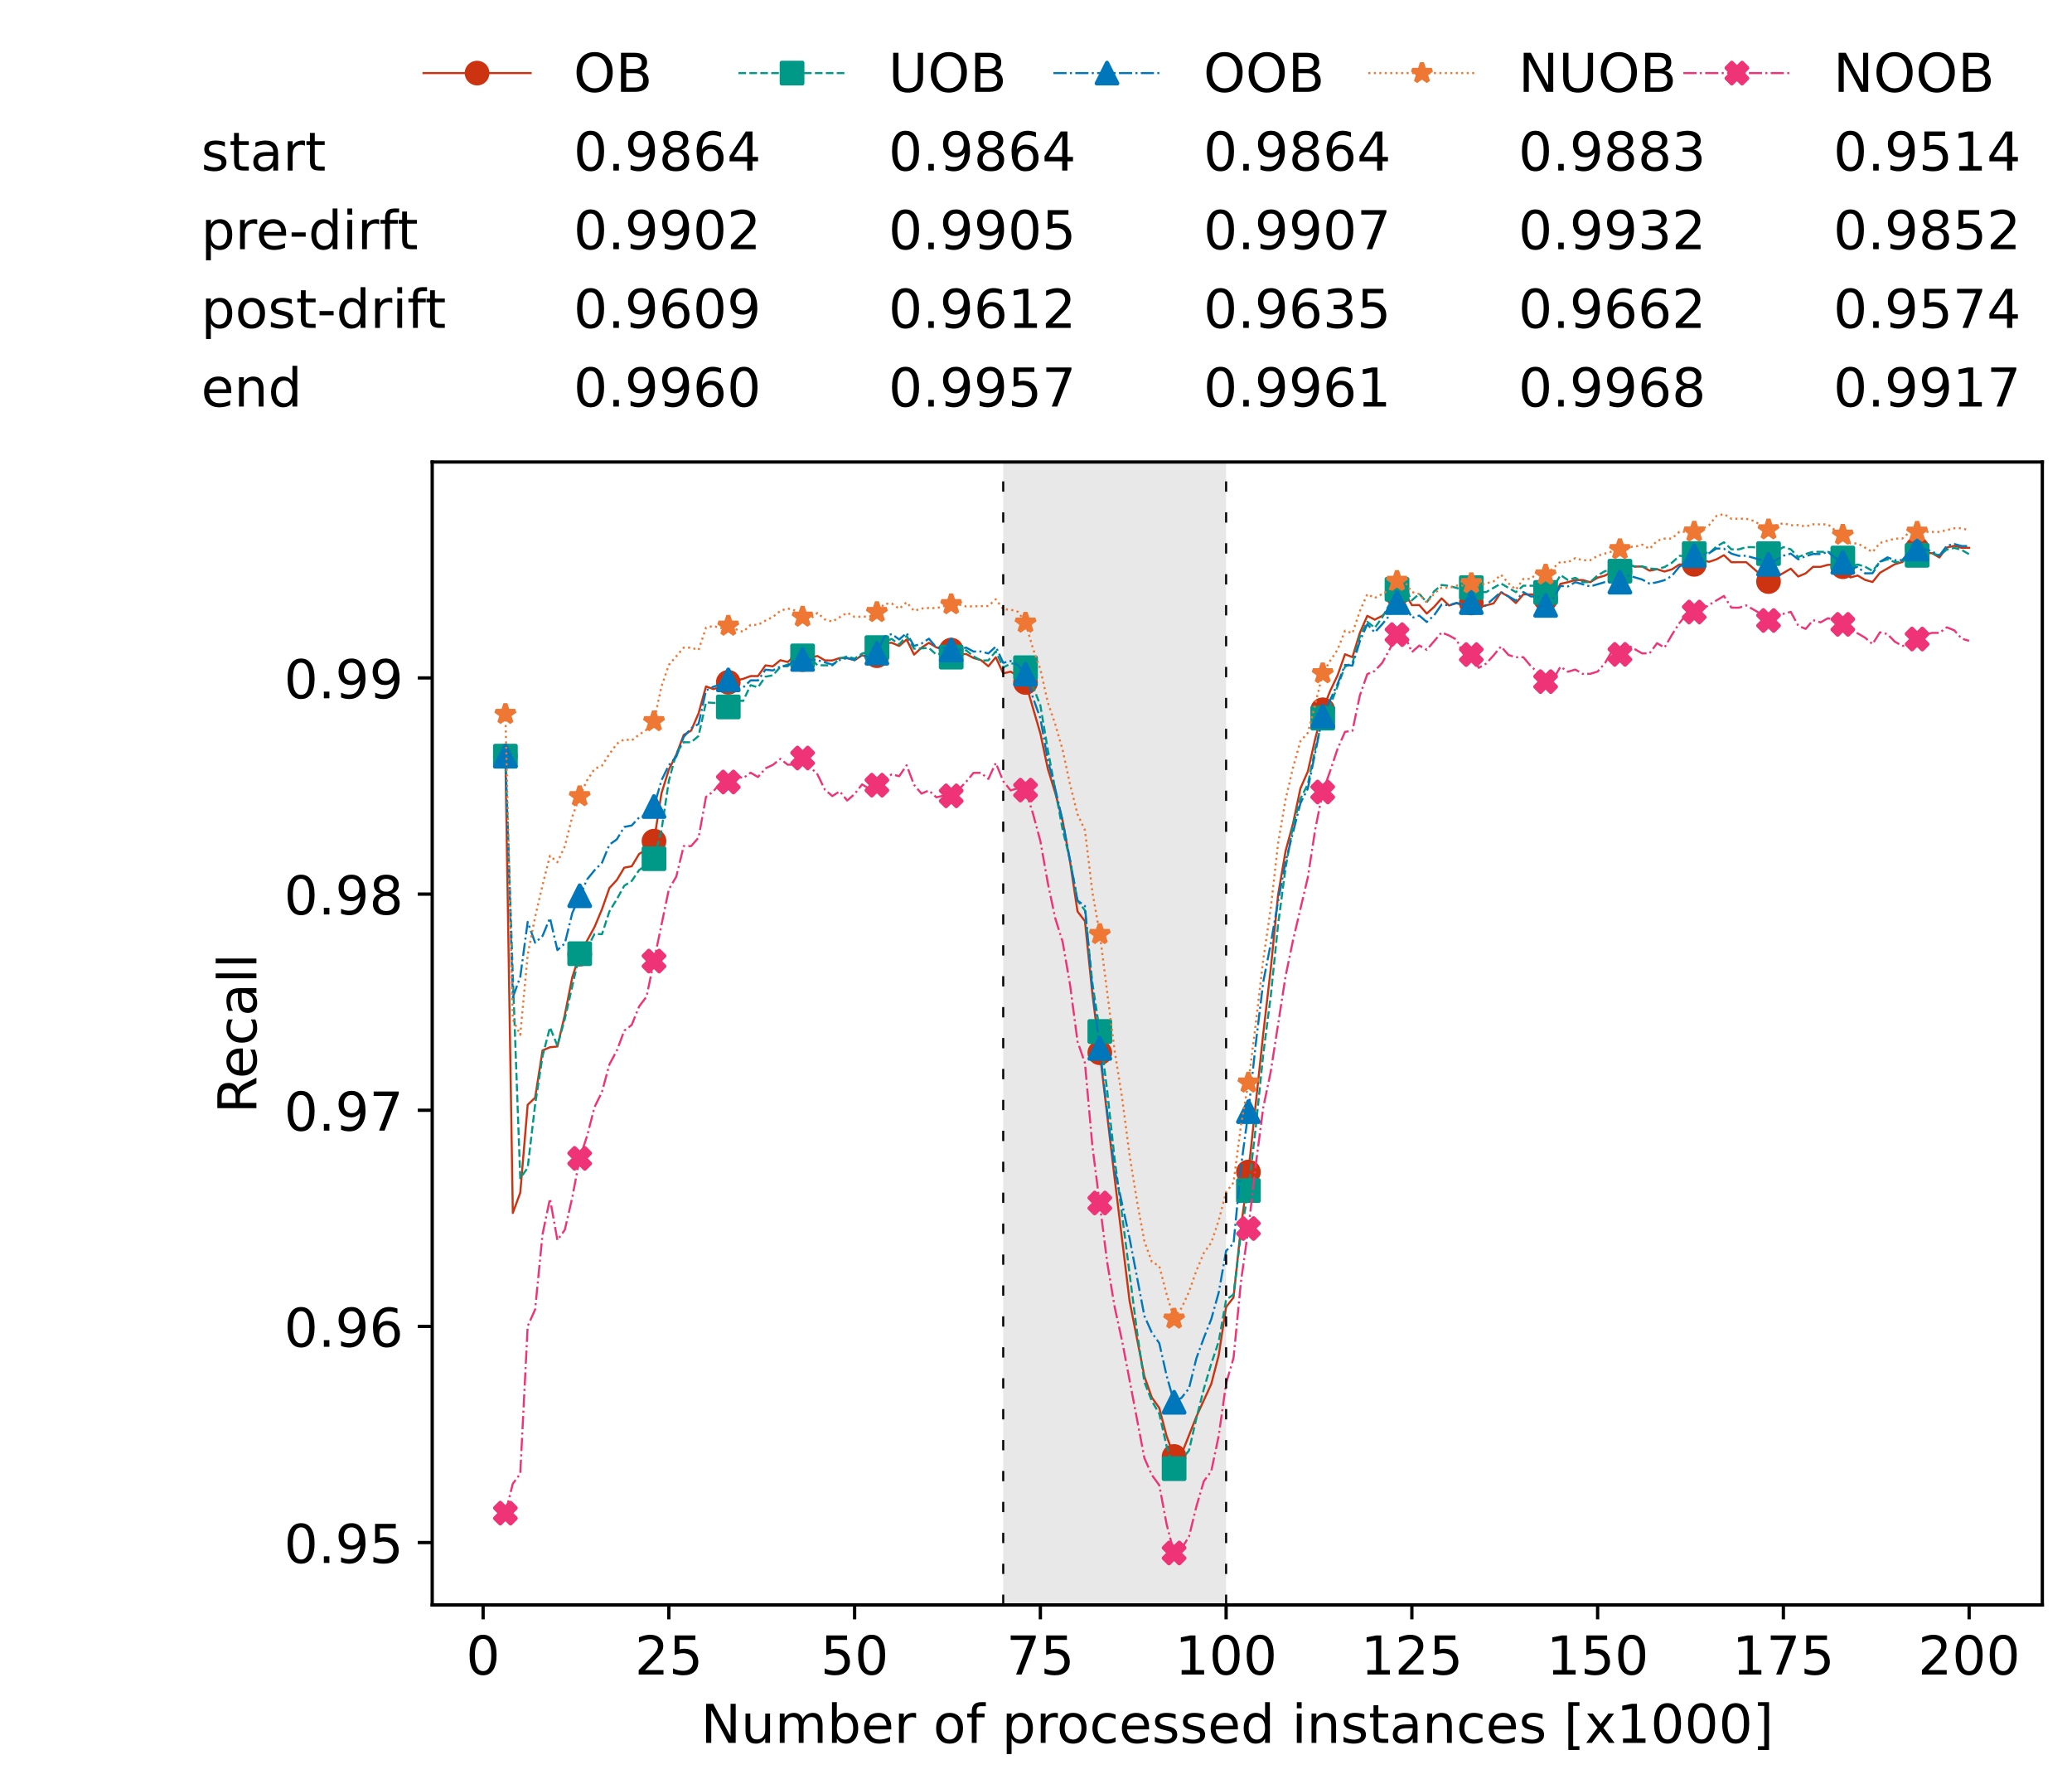 <?xml version="1.0" encoding="utf-8" standalone="no"?>
<!DOCTYPE svg PUBLIC "-//W3C//DTD SVG 1.1//EN"
  "http://www.w3.org/Graphics/SVG/1.1/DTD/svg11.dtd">
<!-- Created with matplotlib (https://matplotlib.org/) -->
<svg height="432.615pt" version="1.1" viewBox="0 0 502.65 432.615" width="502.65pt" xmlns="http://www.w3.org/2000/svg" xmlns:xlink="http://www.w3.org/1999/xlink">
 <defs>
  <style type="text/css">*{stroke-linecap:butt;stroke-linejoin:round;}</style>
 </defs>
 <g id="figure_1">
  <g id="patch_1">
   <path d="M 0 432.615 
L 502.65 432.615 
L 502.65 0 
L 0 0 
z
" style="fill:#ffffff;"/>
  </g>
  <g id="axes_1">
   <g id="patch_2">
    <path d="M 104.85 389.252 
L 495.45 389.252 
L 495.45 112.052 
L 104.85 112.052 
z
" style="fill:#ffffff;"/>
   </g>
   <g id="patch_3">
    <path clip-path="url(#p63c2ad09bc)" d="M 297.446 389.252 
L 297.446 112.052 
L 243.372 112.052 
L 243.372 389.252 
z
" style="fill:#d3d3d3;opacity:0.5;"/>
   </g>
   <g id="matplotlib.axis_1">
    <g id="xtick_1">
     <g id="line2d_1">
      <defs>
       <path d="M 0 0 
L 0 3.5 
" id="mebe660e6d6" style="stroke:#000000;stroke-width:0.8;"/>
      </defs>
      <g>
       <use style="stroke:#000000;stroke-width:0.8;" x="117.197" xlink:href="#mebe660e6d6" y="389.252"/>
      </g>
     </g>
     <g id="text_1">
      <!-- 0 -->
      <g transform="translate(113.061 406.13)scale(0.13 -0.13)">
       <defs>
        <path d="M 31.781 66.406 
Q 24.172 66.406 20.328 58.906 
Q 16.5 51.422 16.5 36.375 
Q 16.5 21.391 20.328 13.891 
Q 24.172 6.391 31.781 6.391 
Q 39.453 6.391 43.281 13.891 
Q 47.125 21.391 47.125 36.375 
Q 47.125 51.422 43.281 58.906 
Q 39.453 66.406 31.781 66.406 
z
M 31.781 74.219 
Q 44.047 74.219 50.516 64.516 
Q 56.984 54.828 56.984 36.375 
Q 56.984 17.969 50.516 8.266 
Q 44.047 -1.422 31.781 -1.422 
Q 19.531 -1.422 13.062 8.266 
Q 6.594 17.969 6.594 36.375 
Q 6.594 54.828 13.062 64.516 
Q 19.531 74.219 31.781 74.219 
z
" id="DejaVuSans-48"/>
       </defs>
       <use xlink:href="#DejaVuSans-48"/>
      </g>
     </g>
    </g>
    <g id="xtick_2">
     <g id="line2d_2">
      <g>
       <use style="stroke:#000000;stroke-width:0.8;" x="162.259" xlink:href="#mebe660e6d6" y="389.252"/>
      </g>
     </g>
     <g id="text_2">
      <!-- 25 -->
      <g transform="translate(153.988 406.13)scale(0.13 -0.13)">
       <defs>
        <path d="M 19.188 8.297 
L 53.609 8.297 
L 53.609 0 
L 7.328 0 
L 7.328 8.297 
Q 12.938 14.109 22.625 23.891 
Q 32.328 33.688 34.812 36.531 
Q 39.547 41.844 41.422 45.531 
Q 43.312 49.219 43.312 52.781 
Q 43.312 58.594 39.234 62.25 
Q 35.156 65.922 28.609 65.922 
Q 23.969 65.922 18.812 64.312 
Q 13.672 62.703 7.812 59.422 
L 7.812 69.391 
Q 13.766 71.781 18.938 73 
Q 24.125 74.219 28.422 74.219 
Q 39.75 74.219 46.484 68.547 
Q 53.219 62.891 53.219 53.422 
Q 53.219 48.922 51.531 44.891 
Q 49.859 40.875 45.406 35.406 
Q 44.188 33.984 37.641 27.219 
Q 31.109 20.453 19.188 8.297 
z
" id="DejaVuSans-50"/>
        <path d="M 10.797 72.906 
L 49.516 72.906 
L 49.516 64.594 
L 19.828 64.594 
L 19.828 46.734 
Q 21.969 47.469 24.109 47.828 
Q 26.266 48.188 28.422 48.188 
Q 40.625 48.188 47.75 41.5 
Q 54.891 34.812 54.891 23.391 
Q 54.891 11.625 47.562 5.094 
Q 40.234 -1.422 26.906 -1.422 
Q 22.312 -1.422 17.547 -0.641 
Q 12.797 0.141 7.719 1.703 
L 7.719 11.625 
Q 12.109 9.234 16.797 8.062 
Q 21.484 6.891 26.703 6.891 
Q 35.156 6.891 40.078 11.328 
Q 45.016 15.766 45.016 23.391 
Q 45.016 31 40.078 35.438 
Q 35.156 39.891 26.703 39.891 
Q 22.75 39.891 18.812 39.016 
Q 14.891 38.141 10.797 36.281 
z
" id="DejaVuSans-53"/>
       </defs>
       <use xlink:href="#DejaVuSans-50"/>
       <use x="63.623" xlink:href="#DejaVuSans-53"/>
      </g>
     </g>
    </g>
    <g id="xtick_3">
     <g id="line2d_3">
      <g>
       <use style="stroke:#000000;stroke-width:0.8;" x="207.322" xlink:href="#mebe660e6d6" y="389.252"/>
      </g>
     </g>
     <g id="text_3">
      <!-- 50 -->
      <g transform="translate(199.05 406.13)scale(0.13 -0.13)">
       <use xlink:href="#DejaVuSans-53"/>
       <use x="63.623" xlink:href="#DejaVuSans-48"/>
      </g>
     </g>
    </g>
    <g id="xtick_4">
     <g id="line2d_4">
      <g>
       <use style="stroke:#000000;stroke-width:0.8;" x="252.384" xlink:href="#mebe660e6d6" y="389.252"/>
      </g>
     </g>
     <g id="text_4">
      <!-- 75 -->
      <g transform="translate(244.113 406.13)scale(0.13 -0.13)">
       <defs>
        <path d="M 8.203 72.906 
L 55.078 72.906 
L 55.078 68.703 
L 28.609 0 
L 18.312 0 
L 43.219 64.594 
L 8.203 64.594 
z
" id="DejaVuSans-55"/>
       </defs>
       <use xlink:href="#DejaVuSans-55"/>
       <use x="63.623" xlink:href="#DejaVuSans-53"/>
      </g>
     </g>
    </g>
    <g id="xtick_5">
     <g id="line2d_5">
      <g>
       <use style="stroke:#000000;stroke-width:0.8;" x="297.446" xlink:href="#mebe660e6d6" y="389.252"/>
      </g>
     </g>
     <g id="text_5">
      <!-- 100 -->
      <g transform="translate(285.039 406.13)scale(0.13 -0.13)">
       <defs>
        <path d="M 12.406 8.297 
L 28.516 8.297 
L 28.516 63.922 
L 10.984 60.406 
L 10.984 69.391 
L 28.422 72.906 
L 38.281 72.906 
L 38.281 8.297 
L 54.391 8.297 
L 54.391 0 
L 12.406 0 
z
" id="DejaVuSans-49"/>
       </defs>
       <use xlink:href="#DejaVuSans-49"/>
       <use x="63.623" xlink:href="#DejaVuSans-48"/>
       <use x="127.246" xlink:href="#DejaVuSans-48"/>
      </g>
     </g>
    </g>
    <g id="xtick_6">
     <g id="line2d_6">
      <g>
       <use style="stroke:#000000;stroke-width:0.8;" x="342.509" xlink:href="#mebe660e6d6" y="389.252"/>
      </g>
     </g>
     <g id="text_6">
      <!-- 125 -->
      <g transform="translate(330.102 406.13)scale(0.13 -0.13)">
       <use xlink:href="#DejaVuSans-49"/>
       <use x="63.623" xlink:href="#DejaVuSans-50"/>
       <use x="127.246" xlink:href="#DejaVuSans-53"/>
      </g>
     </g>
    </g>
    <g id="xtick_7">
     <g id="line2d_7">
      <g>
       <use style="stroke:#000000;stroke-width:0.8;" x="387.571" xlink:href="#mebe660e6d6" y="389.252"/>
      </g>
     </g>
     <g id="text_7">
      <!-- 150 -->
      <g transform="translate(375.164 406.13)scale(0.13 -0.13)">
       <use xlink:href="#DejaVuSans-49"/>
       <use x="63.623" xlink:href="#DejaVuSans-53"/>
       <use x="127.246" xlink:href="#DejaVuSans-48"/>
      </g>
     </g>
    </g>
    <g id="xtick_8">
     <g id="line2d_8">
      <g>
       <use style="stroke:#000000;stroke-width:0.8;" x="432.633" xlink:href="#mebe660e6d6" y="389.252"/>
      </g>
     </g>
     <g id="text_8">
      <!-- 175 -->
      <g transform="translate(420.226 406.13)scale(0.13 -0.13)">
       <use xlink:href="#DejaVuSans-49"/>
       <use x="63.623" xlink:href="#DejaVuSans-55"/>
       <use x="127.246" xlink:href="#DejaVuSans-53"/>
      </g>
     </g>
    </g>
    <g id="xtick_9">
     <g id="line2d_9">
      <g>
       <use style="stroke:#000000;stroke-width:0.8;" x="477.695" xlink:href="#mebe660e6d6" y="389.252"/>
      </g>
     </g>
     <g id="text_9">
      <!-- 200 -->
      <g transform="translate(465.289 406.13)scale(0.13 -0.13)">
       <use xlink:href="#DejaVuSans-50"/>
       <use x="63.623" xlink:href="#DejaVuSans-48"/>
       <use x="127.246" xlink:href="#DejaVuSans-48"/>
      </g>
     </g>
    </g>
    <g id="text_10">
     <!-- Number of processed instances [x1000] -->
     <g transform="translate(170.025 422.711)scale(0.13 -0.13)">
      <defs>
       <path d="M 9.812 72.906 
L 23.094 72.906 
L 55.422 11.922 
L 55.422 72.906 
L 64.984 72.906 
L 64.984 0 
L 51.703 0 
L 19.391 60.984 
L 19.391 0 
L 9.812 0 
z
" id="DejaVuSans-78"/>
       <path d="M 8.5 21.578 
L 8.5 54.688 
L 17.484 54.688 
L 17.484 21.922 
Q 17.484 14.156 20.5 10.266 
Q 23.531 6.391 29.594 6.391 
Q 36.859 6.391 41.078 11.031 
Q 45.312 15.672 45.312 23.688 
L 45.312 54.688 
L 54.297 54.688 
L 54.297 0 
L 45.312 0 
L 45.312 8.406 
Q 42.047 3.422 37.719 1 
Q 33.406 -1.422 27.688 -1.422 
Q 18.266 -1.422 13.375 4.438 
Q 8.5 10.297 8.5 21.578 
z
M 31.109 56 
z
" id="DejaVuSans-117"/>
       <path d="M 52 44.188 
Q 55.375 50.25 60.062 53.125 
Q 64.75 56 71.094 56 
Q 79.641 56 84.281 50.016 
Q 88.922 44.047 88.922 33.016 
L 88.922 0 
L 79.891 0 
L 79.891 32.719 
Q 79.891 40.578 77.094 44.375 
Q 74.312 48.188 68.609 48.188 
Q 61.625 48.188 57.562 43.547 
Q 53.516 38.922 53.516 30.906 
L 53.516 0 
L 44.484 0 
L 44.484 32.719 
Q 44.484 40.625 41.703 44.406 
Q 38.922 48.188 33.109 48.188 
Q 26.219 48.188 22.156 43.531 
Q 18.109 38.875 18.109 30.906 
L 18.109 0 
L 9.078 0 
L 9.078 54.688 
L 18.109 54.688 
L 18.109 46.188 
Q 21.188 51.219 25.484 53.609 
Q 29.781 56 35.688 56 
Q 41.656 56 45.828 52.969 
Q 50 49.953 52 44.188 
z
" id="DejaVuSans-109"/>
       <path d="M 48.688 27.297 
Q 48.688 37.203 44.609 42.844 
Q 40.531 48.484 33.406 48.484 
Q 26.266 48.484 22.188 42.844 
Q 18.109 37.203 18.109 27.297 
Q 18.109 17.391 22.188 11.75 
Q 26.266 6.109 33.406 6.109 
Q 40.531 6.109 44.609 11.75 
Q 48.688 17.391 48.688 27.297 
z
M 18.109 46.391 
Q 20.953 51.266 25.266 53.625 
Q 29.594 56 35.594 56 
Q 45.562 56 51.781 48.094 
Q 58.016 40.188 58.016 27.297 
Q 58.016 14.406 51.781 6.484 
Q 45.562 -1.422 35.594 -1.422 
Q 29.594 -1.422 25.266 0.953 
Q 20.953 3.328 18.109 8.203 
L 18.109 0 
L 9.078 0 
L 9.078 75.984 
L 18.109 75.984 
z
" id="DejaVuSans-98"/>
       <path d="M 56.203 29.594 
L 56.203 25.203 
L 14.891 25.203 
Q 15.484 15.922 20.484 11.062 
Q 25.484 6.203 34.422 6.203 
Q 39.594 6.203 44.453 7.469 
Q 49.312 8.734 54.109 11.281 
L 54.109 2.781 
Q 49.266 0.734 44.188 -0.344 
Q 39.109 -1.422 33.891 -1.422 
Q 20.797 -1.422 13.156 6.188 
Q 5.516 13.812 5.516 26.812 
Q 5.516 40.234 12.766 48.109 
Q 20.016 56 32.328 56 
Q 43.359 56 49.781 48.891 
Q 56.203 41.797 56.203 29.594 
z
M 47.219 32.234 
Q 47.125 39.594 43.094 43.984 
Q 39.062 48.391 32.422 48.391 
Q 24.906 48.391 20.391 44.141 
Q 15.875 39.891 15.188 32.172 
z
" id="DejaVuSans-101"/>
       <path d="M 41.109 46.297 
Q 39.594 47.172 37.812 47.578 
Q 36.031 48 33.891 48 
Q 26.266 48 22.188 43.047 
Q 18.109 38.094 18.109 28.812 
L 18.109 0 
L 9.078 0 
L 9.078 54.688 
L 18.109 54.688 
L 18.109 46.188 
Q 20.953 51.172 25.484 53.578 
Q 30.031 56 36.531 56 
Q 37.453 56 38.578 55.875 
Q 39.703 55.766 41.062 55.516 
z
" id="DejaVuSans-114"/>
       <path id="DejaVuSans-32"/>
       <path d="M 30.609 48.391 
Q 23.391 48.391 19.188 42.75 
Q 14.984 37.109 14.984 27.297 
Q 14.984 17.484 19.156 11.844 
Q 23.344 6.203 30.609 6.203 
Q 37.797 6.203 41.984 11.859 
Q 46.188 17.531 46.188 27.297 
Q 46.188 37.016 41.984 42.703 
Q 37.797 48.391 30.609 48.391 
z
M 30.609 56 
Q 42.328 56 49.016 48.375 
Q 55.719 40.766 55.719 27.297 
Q 55.719 13.875 49.016 6.219 
Q 42.328 -1.422 30.609 -1.422 
Q 18.844 -1.422 12.172 6.219 
Q 5.516 13.875 5.516 27.297 
Q 5.516 40.766 12.172 48.375 
Q 18.844 56 30.609 56 
z
" id="DejaVuSans-111"/>
       <path d="M 37.109 75.984 
L 37.109 68.5 
L 28.516 68.5 
Q 23.688 68.5 21.797 66.547 
Q 19.922 64.594 19.922 59.516 
L 19.922 54.688 
L 34.719 54.688 
L 34.719 47.703 
L 19.922 47.703 
L 19.922 0 
L 10.891 0 
L 10.891 47.703 
L 2.297 47.703 
L 2.297 54.688 
L 10.891 54.688 
L 10.891 58.5 
Q 10.891 67.625 15.141 71.797 
Q 19.391 75.984 28.609 75.984 
z
" id="DejaVuSans-102"/>
       <path d="M 18.109 8.203 
L 18.109 -20.797 
L 9.078 -20.797 
L 9.078 54.688 
L 18.109 54.688 
L 18.109 46.391 
Q 20.953 51.266 25.266 53.625 
Q 29.594 56 35.594 56 
Q 45.562 56 51.781 48.094 
Q 58.016 40.188 58.016 27.297 
Q 58.016 14.406 51.781 6.484 
Q 45.562 -1.422 35.594 -1.422 
Q 29.594 -1.422 25.266 0.953 
Q 20.953 3.328 18.109 8.203 
z
M 48.688 27.297 
Q 48.688 37.203 44.609 42.844 
Q 40.531 48.484 33.406 48.484 
Q 26.266 48.484 22.188 42.844 
Q 18.109 37.203 18.109 27.297 
Q 18.109 17.391 22.188 11.75 
Q 26.266 6.109 33.406 6.109 
Q 40.531 6.109 44.609 11.75 
Q 48.688 17.391 48.688 27.297 
z
" id="DejaVuSans-112"/>
       <path d="M 48.781 52.594 
L 48.781 44.188 
Q 44.969 46.297 41.141 47.344 
Q 37.312 48.391 33.406 48.391 
Q 24.656 48.391 19.812 42.844 
Q 14.984 37.312 14.984 27.297 
Q 14.984 17.281 19.812 11.734 
Q 24.656 6.203 33.406 6.203 
Q 37.312 6.203 41.141 7.25 
Q 44.969 8.297 48.781 10.406 
L 48.781 2.094 
Q 45.016 0.344 40.984 -0.531 
Q 36.969 -1.422 32.422 -1.422 
Q 20.062 -1.422 12.781 6.344 
Q 5.516 14.109 5.516 27.297 
Q 5.516 40.672 12.859 48.328 
Q 20.219 56 33.016 56 
Q 37.156 56 41.109 55.141 
Q 45.062 54.297 48.781 52.594 
z
" id="DejaVuSans-99"/>
       <path d="M 44.281 53.078 
L 44.281 44.578 
Q 40.484 46.531 36.375 47.5 
Q 32.281 48.484 27.875 48.484 
Q 21.188 48.484 17.844 46.438 
Q 14.5 44.391 14.5 40.281 
Q 14.5 37.156 16.891 35.375 
Q 19.281 33.594 26.516 31.984 
L 29.594 31.297 
Q 39.156 29.25 43.188 25.516 
Q 47.219 21.781 47.219 15.094 
Q 47.219 7.469 41.188 3.016 
Q 35.156 -1.422 24.609 -1.422 
Q 20.219 -1.422 15.453 -0.562 
Q 10.688 0.297 5.422 2 
L 5.422 11.281 
Q 10.406 8.688 15.234 7.391 
Q 20.062 6.109 24.812 6.109 
Q 31.156 6.109 34.562 8.281 
Q 37.984 10.453 37.984 14.406 
Q 37.984 18.062 35.516 20.016 
Q 33.062 21.969 24.703 23.781 
L 21.578 24.516 
Q 13.234 26.266 9.516 29.906 
Q 5.812 33.547 5.812 39.891 
Q 5.812 47.609 11.281 51.797 
Q 16.75 56 26.812 56 
Q 31.781 56 36.172 55.266 
Q 40.578 54.547 44.281 53.078 
z
" id="DejaVuSans-115"/>
       <path d="M 45.406 46.391 
L 45.406 75.984 
L 54.391 75.984 
L 54.391 0 
L 45.406 0 
L 45.406 8.203 
Q 42.578 3.328 38.25 0.953 
Q 33.938 -1.422 27.875 -1.422 
Q 17.969 -1.422 11.734 6.484 
Q 5.516 14.406 5.516 27.297 
Q 5.516 40.188 11.734 48.094 
Q 17.969 56 27.875 56 
Q 33.938 56 38.25 53.625 
Q 42.578 51.266 45.406 46.391 
z
M 14.797 27.297 
Q 14.797 17.391 18.875 11.75 
Q 22.953 6.109 30.078 6.109 
Q 37.203 6.109 41.297 11.75 
Q 45.406 17.391 45.406 27.297 
Q 45.406 37.203 41.297 42.844 
Q 37.203 48.484 30.078 48.484 
Q 22.953 48.484 18.875 42.844 
Q 14.797 37.203 14.797 27.297 
z
" id="DejaVuSans-100"/>
       <path d="M 9.422 54.688 
L 18.406 54.688 
L 18.406 0 
L 9.422 0 
z
M 9.422 75.984 
L 18.406 75.984 
L 18.406 64.594 
L 9.422 64.594 
z
" id="DejaVuSans-105"/>
       <path d="M 54.891 33.016 
L 54.891 0 
L 45.906 0 
L 45.906 32.719 
Q 45.906 40.484 42.875 44.328 
Q 39.844 48.188 33.797 48.188 
Q 26.516 48.188 22.312 43.547 
Q 18.109 38.922 18.109 30.906 
L 18.109 0 
L 9.078 0 
L 9.078 54.688 
L 18.109 54.688 
L 18.109 46.188 
Q 21.344 51.125 25.703 53.562 
Q 30.078 56 35.797 56 
Q 45.219 56 50.047 50.172 
Q 54.891 44.344 54.891 33.016 
z
" id="DejaVuSans-110"/>
       <path d="M 18.312 70.219 
L 18.312 54.688 
L 36.812 54.688 
L 36.812 47.703 
L 18.312 47.703 
L 18.312 18.016 
Q 18.312 11.328 20.141 9.422 
Q 21.969 7.516 27.594 7.516 
L 36.812 7.516 
L 36.812 0 
L 27.594 0 
Q 17.188 0 13.234 3.875 
Q 9.281 7.766 9.281 18.016 
L 9.281 47.703 
L 2.688 47.703 
L 2.688 54.688 
L 9.281 54.688 
L 9.281 70.219 
z
" id="DejaVuSans-116"/>
       <path d="M 34.281 27.484 
Q 23.391 27.484 19.188 25 
Q 14.984 22.516 14.984 16.5 
Q 14.984 11.719 18.141 8.906 
Q 21.297 6.109 26.703 6.109 
Q 34.188 6.109 38.703 11.406 
Q 43.219 16.703 43.219 25.484 
L 43.219 27.484 
z
M 52.203 31.203 
L 52.203 0 
L 43.219 0 
L 43.219 8.297 
Q 40.141 3.328 35.547 0.953 
Q 30.953 -1.422 24.312 -1.422 
Q 15.922 -1.422 10.953 3.297 
Q 6 8.016 6 15.922 
Q 6 25.141 12.172 29.828 
Q 18.359 34.516 30.609 34.516 
L 43.219 34.516 
L 43.219 35.406 
Q 43.219 41.609 39.141 45 
Q 35.062 48.391 27.688 48.391 
Q 23 48.391 18.547 47.266 
Q 14.109 46.141 10.016 43.891 
L 10.016 52.203 
Q 14.938 54.109 19.578 55.047 
Q 24.219 56 28.609 56 
Q 40.484 56 46.344 49.844 
Q 52.203 43.703 52.203 31.203 
z
" id="DejaVuSans-97"/>
       <path d="M 8.594 75.984 
L 29.297 75.984 
L 29.297 69 
L 17.578 69 
L 17.578 -6.203 
L 29.297 -6.203 
L 29.297 -13.188 
L 8.594 -13.188 
z
" id="DejaVuSans-91"/>
       <path d="M 54.891 54.688 
L 35.109 28.078 
L 55.906 0 
L 45.312 0 
L 29.391 21.484 
L 13.484 0 
L 2.875 0 
L 24.125 28.609 
L 4.688 54.688 
L 15.281 54.688 
L 29.781 35.203 
L 44.281 54.688 
z
" id="DejaVuSans-120"/>
       <path d="M 30.422 75.984 
L 30.422 -13.188 
L 9.719 -13.188 
L 9.719 -6.203 
L 21.391 -6.203 
L 21.391 69 
L 9.719 69 
L 9.719 75.984 
z
" id="DejaVuSans-93"/>
      </defs>
      <use xlink:href="#DejaVuSans-78"/>
      <use x="74.805" xlink:href="#DejaVuSans-117"/>
      <use x="138.184" xlink:href="#DejaVuSans-109"/>
      <use x="235.596" xlink:href="#DejaVuSans-98"/>
      <use x="299.072" xlink:href="#DejaVuSans-101"/>
      <use x="360.596" xlink:href="#DejaVuSans-114"/>
      <use x="401.709" xlink:href="#DejaVuSans-32"/>
      <use x="433.496" xlink:href="#DejaVuSans-111"/>
      <use x="494.678" xlink:href="#DejaVuSans-102"/>
      <use x="529.883" xlink:href="#DejaVuSans-32"/>
      <use x="561.67" xlink:href="#DejaVuSans-112"/>
      <use x="625.146" xlink:href="#DejaVuSans-114"/>
      <use x="664.01" xlink:href="#DejaVuSans-111"/>
      <use x="725.191" xlink:href="#DejaVuSans-99"/>
      <use x="780.172" xlink:href="#DejaVuSans-101"/>
      <use x="841.695" xlink:href="#DejaVuSans-115"/>
      <use x="893.795" xlink:href="#DejaVuSans-115"/>
      <use x="945.895" xlink:href="#DejaVuSans-101"/>
      <use x="1007.418" xlink:href="#DejaVuSans-100"/>
      <use x="1070.895" xlink:href="#DejaVuSans-32"/>
      <use x="1102.682" xlink:href="#DejaVuSans-105"/>
      <use x="1130.465" xlink:href="#DejaVuSans-110"/>
      <use x="1193.844" xlink:href="#DejaVuSans-115"/>
      <use x="1245.943" xlink:href="#DejaVuSans-116"/>
      <use x="1285.152" xlink:href="#DejaVuSans-97"/>
      <use x="1346.432" xlink:href="#DejaVuSans-110"/>
      <use x="1409.811" xlink:href="#DejaVuSans-99"/>
      <use x="1464.791" xlink:href="#DejaVuSans-101"/>
      <use x="1526.314" xlink:href="#DejaVuSans-115"/>
      <use x="1578.414" xlink:href="#DejaVuSans-32"/>
      <use x="1610.201" xlink:href="#DejaVuSans-91"/>
      <use x="1649.215" xlink:href="#DejaVuSans-120"/>
      <use x="1708.395" xlink:href="#DejaVuSans-49"/>
      <use x="1772.018" xlink:href="#DejaVuSans-48"/>
      <use x="1835.641" xlink:href="#DejaVuSans-48"/>
      <use x="1899.264" xlink:href="#DejaVuSans-48"/>
      <use x="1962.887" xlink:href="#DejaVuSans-93"/>
     </g>
    </g>
   </g>
   <g id="matplotlib.axis_2">
    <g id="ytick_1">
     <g id="line2d_10">
      <defs>
       <path d="M 0 0 
L -3.5 0 
" id="mfbe6dbbcc4" style="stroke:#000000;stroke-width:0.8;"/>
      </defs>
      <g>
       <use style="stroke:#000000;stroke-width:0.8;" x="104.85" xlink:href="#mfbe6dbbcc4" y="374.128"/>
      </g>
     </g>
     <g id="text_11">
      <!-- 0.95 -->
      <g transform="translate(68.905 379.067)scale(0.13 -0.13)">
       <defs>
        <path d="M 10.688 12.406 
L 21 12.406 
L 21 0 
L 10.688 0 
z
" id="DejaVuSans-46"/>
        <path d="M 10.984 1.516 
L 10.984 10.5 
Q 14.703 8.734 18.5 7.812 
Q 22.312 6.891 25.984 6.891 
Q 35.75 6.891 40.891 13.453 
Q 46.047 20.016 46.781 33.406 
Q 43.953 29.203 39.594 26.953 
Q 35.25 24.703 29.984 24.703 
Q 19.047 24.703 12.672 31.312 
Q 6.297 37.938 6.297 49.422 
Q 6.297 60.641 12.938 67.422 
Q 19.578 74.219 30.609 74.219 
Q 43.266 74.219 49.922 64.516 
Q 56.594 54.828 56.594 36.375 
Q 56.594 19.141 48.406 8.859 
Q 40.234 -1.422 26.422 -1.422 
Q 22.703 -1.422 18.891 -0.688 
Q 15.094 0.047 10.984 1.516 
z
M 30.609 32.422 
Q 37.25 32.422 41.125 36.953 
Q 45.016 41.5 45.016 49.422 
Q 45.016 57.281 41.125 61.844 
Q 37.25 66.406 30.609 66.406 
Q 23.969 66.406 20.094 61.844 
Q 16.219 57.281 16.219 49.422 
Q 16.219 41.5 20.094 36.953 
Q 23.969 32.422 30.609 32.422 
z
" id="DejaVuSans-57"/>
       </defs>
       <use xlink:href="#DejaVuSans-48"/>
       <use x="63.623" xlink:href="#DejaVuSans-46"/>
       <use x="95.41" xlink:href="#DejaVuSans-57"/>
       <use x="159.033" xlink:href="#DejaVuSans-53"/>
      </g>
     </g>
    </g>
    <g id="ytick_2">
     <g id="line2d_11">
      <g>
       <use style="stroke:#000000;stroke-width:0.8;" x="104.85" xlink:href="#mfbe6dbbcc4" y="321.701"/>
      </g>
     </g>
     <g id="text_12">
      <!-- 0.96 -->
      <g transform="translate(68.905 326.64)scale(0.13 -0.13)">
       <defs>
        <path d="M 33.016 40.375 
Q 26.375 40.375 22.484 35.828 
Q 18.609 31.297 18.609 23.391 
Q 18.609 15.531 22.484 10.953 
Q 26.375 6.391 33.016 6.391 
Q 39.656 6.391 43.531 10.953 
Q 47.406 15.531 47.406 23.391 
Q 47.406 31.297 43.531 35.828 
Q 39.656 40.375 33.016 40.375 
z
M 52.594 71.297 
L 52.594 62.312 
Q 48.875 64.062 45.094 64.984 
Q 41.312 65.922 37.594 65.922 
Q 27.828 65.922 22.672 59.328 
Q 17.531 52.734 16.797 39.406 
Q 19.672 43.656 24.016 45.922 
Q 28.375 48.188 33.594 48.188 
Q 44.578 48.188 50.953 41.516 
Q 57.328 34.859 57.328 23.391 
Q 57.328 12.156 50.688 5.359 
Q 44.047 -1.422 33.016 -1.422 
Q 20.359 -1.422 13.672 8.266 
Q 6.984 17.969 6.984 36.375 
Q 6.984 53.656 15.188 63.938 
Q 23.391 74.219 37.203 74.219 
Q 40.922 74.219 44.703 73.484 
Q 48.484 72.75 52.594 71.297 
z
" id="DejaVuSans-54"/>
       </defs>
       <use xlink:href="#DejaVuSans-48"/>
       <use x="63.623" xlink:href="#DejaVuSans-46"/>
       <use x="95.41" xlink:href="#DejaVuSans-57"/>
       <use x="159.033" xlink:href="#DejaVuSans-54"/>
      </g>
     </g>
    </g>
    <g id="ytick_3">
     <g id="line2d_12">
      <g>
       <use style="stroke:#000000;stroke-width:0.8;" x="104.85" xlink:href="#mfbe6dbbcc4" y="269.273"/>
      </g>
     </g>
     <g id="text_13">
      <!-- 0.97 -->
      <g transform="translate(68.905 274.212)scale(0.13 -0.13)">
       <use xlink:href="#DejaVuSans-48"/>
       <use x="63.623" xlink:href="#DejaVuSans-46"/>
       <use x="95.41" xlink:href="#DejaVuSans-57"/>
       <use x="159.033" xlink:href="#DejaVuSans-55"/>
      </g>
     </g>
    </g>
    <g id="ytick_4">
     <g id="line2d_13">
      <g>
       <use style="stroke:#000000;stroke-width:0.8;" x="104.85" xlink:href="#mfbe6dbbcc4" y="216.846"/>
      </g>
     </g>
     <g id="text_14">
      <!-- 0.98 -->
      <g transform="translate(68.905 221.785)scale(0.13 -0.13)">
       <defs>
        <path d="M 31.781 34.625 
Q 24.75 34.625 20.719 30.859 
Q 16.703 27.094 16.703 20.516 
Q 16.703 13.922 20.719 10.156 
Q 24.75 6.391 31.781 6.391 
Q 38.812 6.391 42.859 10.172 
Q 46.922 13.969 46.922 20.516 
Q 46.922 27.094 42.891 30.859 
Q 38.875 34.625 31.781 34.625 
z
M 21.922 38.812 
Q 15.578 40.375 12.031 44.719 
Q 8.5 49.078 8.5 55.328 
Q 8.5 64.062 14.719 69.141 
Q 20.953 74.219 31.781 74.219 
Q 42.672 74.219 48.875 69.141 
Q 55.078 64.062 55.078 55.328 
Q 55.078 49.078 51.531 44.719 
Q 48 40.375 41.703 38.812 
Q 48.828 37.156 52.797 32.312 
Q 56.781 27.484 56.781 20.516 
Q 56.781 9.906 50.312 4.234 
Q 43.844 -1.422 31.781 -1.422 
Q 19.734 -1.422 13.25 4.234 
Q 6.781 9.906 6.781 20.516 
Q 6.781 27.484 10.781 32.312 
Q 14.797 37.156 21.922 38.812 
z
M 18.312 54.391 
Q 18.312 48.734 21.844 45.562 
Q 25.391 42.391 31.781 42.391 
Q 38.141 42.391 41.719 45.562 
Q 45.312 48.734 45.312 54.391 
Q 45.312 60.062 41.719 63.234 
Q 38.141 66.406 31.781 66.406 
Q 25.391 66.406 21.844 63.234 
Q 18.312 60.062 18.312 54.391 
z
" id="DejaVuSans-56"/>
       </defs>
       <use xlink:href="#DejaVuSans-48"/>
       <use x="63.623" xlink:href="#DejaVuSans-46"/>
       <use x="95.41" xlink:href="#DejaVuSans-57"/>
       <use x="159.033" xlink:href="#DejaVuSans-56"/>
      </g>
     </g>
    </g>
    <g id="ytick_5">
     <g id="line2d_14">
      <g>
       <use style="stroke:#000000;stroke-width:0.8;" x="104.85" xlink:href="#mfbe6dbbcc4" y="164.419"/>
      </g>
     </g>
     <g id="text_15">
      <!-- 0.99 -->
      <g transform="translate(68.905 169.358)scale(0.13 -0.13)">
       <use xlink:href="#DejaVuSans-48"/>
       <use x="63.623" xlink:href="#DejaVuSans-46"/>
       <use x="95.41" xlink:href="#DejaVuSans-57"/>
       <use x="159.033" xlink:href="#DejaVuSans-57"/>
      </g>
     </g>
    </g>
    <g id="text_16">
     <!-- Recall -->
     <g transform="translate(62.201 270.044)rotate(-90)scale(0.13 -0.13)">
      <defs>
       <path d="M 44.391 34.188 
Q 47.562 33.109 50.562 29.594 
Q 53.562 26.078 56.594 19.922 
L 66.609 0 
L 56 0 
L 46.688 18.703 
Q 43.062 26.031 39.672 28.422 
Q 36.281 30.812 30.422 30.812 
L 19.672 30.812 
L 19.672 0 
L 9.812 0 
L 9.812 72.906 
L 32.078 72.906 
Q 44.578 72.906 50.734 67.672 
Q 56.891 62.453 56.891 51.906 
Q 56.891 45.016 53.688 40.469 
Q 50.484 35.938 44.391 34.188 
z
M 19.672 64.797 
L 19.672 38.922 
L 32.078 38.922 
Q 39.203 38.922 42.844 42.219 
Q 46.484 45.516 46.484 51.906 
Q 46.484 58.297 42.844 61.547 
Q 39.203 64.797 32.078 64.797 
z
" id="DejaVuSans-82"/>
       <path d="M 9.422 75.984 
L 18.406 75.984 
L 18.406 0 
L 9.422 0 
z
" id="DejaVuSans-108"/>
      </defs>
      <use xlink:href="#DejaVuSans-82"/>
      <use x="64.982" xlink:href="#DejaVuSans-101"/>
      <use x="126.506" xlink:href="#DejaVuSans-99"/>
      <use x="181.486" xlink:href="#DejaVuSans-97"/>
      <use x="242.766" xlink:href="#DejaVuSans-108"/>
      <use x="270.549" xlink:href="#DejaVuSans-108"/>
     </g>
    </g>
   </g>
   <g id="line2d_15"/>
   <g id="line2d_16"/>
   <g id="line2d_17"/>
   <g id="line2d_18"/>
   <g id="line2d_19"/>
   <g id="line2d_20">
    <path clip-path="url(#p63c2ad09bc)" d="M 122.605 183.391 
L 124.407 294.195 
L 126.21 289.271 
L 128.012 267.946 
L 129.815 266.232 
L 131.617 254.762 
L 133.419 253.996 
L 135.222 253.812 
L 137.024 246.128 
L 138.827 237.039 
L 140.629 231.425 
L 144.234 224.82 
L 146.037 220.521 
L 147.839 215.383 
L 149.642 213.427 
L 151.444 210.437 
L 153.247 210.108 
L 155.049 207.104 
L 156.852 206.025 
L 158.654 204.01 
L 160.457 192.449 
L 162.259 186.633 
L 164.062 183.052 
L 165.864 178.247 
L 167.667 177.193 
L 169.469 172.997 
L 171.272 166.487 
L 173.074 167.133 
L 174.877 166.582 
L 176.679 165.482 
L 180.284 164.644 
L 182.087 163.972 
L 183.889 163.972 
L 185.692 161.378 
L 187.494 161.607 
L 189.297 160.126 
L 191.099 160.561 
L 192.902 158.96 
L 194.704 159.971 
L 198.309 159.103 
L 200.112 160.174 
L 201.914 160.184 
L 203.717 159.589 
L 205.519 159.627 
L 207.322 160.127 
L 209.124 158.926 
L 210.927 159.463 
L 212.729 159.034 
L 214.532 155.992 
L 216.334 155.895 
L 218.137 156.671 
L 219.939 155.099 
L 221.742 158.769 
L 223.544 157.091 
L 225.347 155.909 
L 227.149 157.013 
L 228.952 157.595 
L 230.754 157.667 
L 232.557 158.754 
L 234.359 158.615 
L 236.162 159.586 
L 237.964 160.089 
L 239.767 161.588 
L 241.569 159.4 
L 243.372 163.33 
L 245.174 162.895 
L 246.976 163.963 
L 248.779 165.524 
L 252.384 177.882 
L 254.186 186.45 
L 255.989 192.299 
L 257.791 199.083 
L 259.594 209.078 
L 261.396 221.052 
L 263.199 223.419 
L 265.001 241.004 
L 266.804 255.329 
L 270.409 285.84 
L 274.014 315.453 
L 277.619 333.826 
L 279.421 338.921 
L 281.224 341.47 
L 283.026 348.356 
L 284.829 353.24 
L 286.631 352.672 
L 290.236 343.575 
L 293.841 335.672 
L 295.644 328.724 
L 297.446 316.994 
L 299.249 314.662 
L 301.051 297.622 
L 302.854 284.258 
L 306.459 250.642 
L 308.261 235.085 
L 310.064 216.988 
L 311.866 206.429 
L 313.669 199.77 
L 315.471 191.224 
L 317.274 187.103 
L 319.076 179.119 
L 320.879 172.148 
L 322.681 167.59 
L 324.484 163.806 
L 326.286 158.677 
L 328.089 159.386 
L 329.891 153.487 
L 331.694 149.359 
L 333.496 150.285 
L 335.299 149.372 
L 337.101 147.726 
L 338.904 144.128 
L 340.706 143.65 
L 342.509 146.77 
L 344.311 146.741 
L 346.114 148.813 
L 347.916 147.185 
L 349.719 145.124 
L 351.521 146.851 
L 353.324 146.3 
L 355.126 146.792 
L 356.928 146.24 
L 358.731 147.305 
L 362.336 146.339 
L 364.138 143.647 
L 365.941 144.692 
L 367.743 146.256 
L 369.546 144.161 
L 373.151 144.184 
L 374.953 145.254 
L 376.756 144.737 
L 378.558 141.604 
L 380.361 141.202 
L 382.163 140.678 
L 383.966 140.68 
L 385.768 141.2 
L 387.571 140.112 
L 389.373 139.594 
L 391.176 138.591 
L 392.978 138.559 
L 394.781 136.891 
L 396.583 137.426 
L 398.386 137.384 
L 400.188 138.41 
L 401.991 138.061 
L 403.793 138.616 
L 405.596 138.089 
L 407.398 136.911 
L 411.003 136.873 
L 412.806 135.792 
L 414.608 136.264 
L 416.411 135.655 
L 418.213 134.649 
L 420.016 136.36 
L 423.621 136.35 
L 429.028 141.05 
L 434.436 137.927 
L 436.238 139.825 
L 438.041 139.063 
L 439.843 137.469 
L 441.646 137.485 
L 443.448 136.989 
L 445.251 136.947 
L 447.053 137.454 
L 448.856 140.044 
L 450.658 139.588 
L 452.461 140.645 
L 454.263 141.158 
L 456.066 138.915 
L 459.671 136.843 
L 461.473 136.32 
L 463.276 134.182 
L 465.078 133.113 
L 466.881 134.151 
L 468.683 134.151 
L 470.485 135.204 
L 472.288 132.786 
L 474.09 132.377 
L 475.893 132.869 
L 477.695 132.871 
L 477.695 132.871 
" style="fill:none;stroke:#cc3311;stroke-linecap:square;stroke-width:0.5;"/>
    <defs>
     <path d="M 0 2.5 
C 0.663 2.5 1.299 2.237 1.768 1.768 
C 2.237 1.299 2.5 0.663 2.5 0 
C 2.5 -0.663 2.237 -1.299 1.768 -1.768 
C 1.299 -2.237 0.663 -2.5 0 -2.5 
C -0.663 -2.5 -1.299 -2.237 -1.768 -1.768 
C -2.237 -1.299 -2.5 -0.663 -2.5 0 
C -2.5 0.663 -2.237 1.299 -1.768 1.768 
C -1.299 2.237 -0.663 2.5 0 2.5 
z
" id="m8b3f6125af" style="stroke:#cc3311;"/>
    </defs>
    <g clip-path="url(#p63c2ad09bc)">
     <use style="fill:#cc3311;stroke:#cc3311;" x="122.605" xlink:href="#m8b3f6125af" y="183.391"/>
     <use style="fill:#cc3311;stroke:#cc3311;" x="140.629" xlink:href="#m8b3f6125af" y="231.425"/>
     <use style="fill:#cc3311;stroke:#cc3311;" x="158.654" xlink:href="#m8b3f6125af" y="204.01"/>
     <use style="fill:#cc3311;stroke:#cc3311;" x="176.679" xlink:href="#m8b3f6125af" y="165.482"/>
     <use style="fill:#cc3311;stroke:#cc3311;" x="194.704" xlink:href="#m8b3f6125af" y="159.971"/>
     <use style="fill:#cc3311;stroke:#cc3311;" x="212.729" xlink:href="#m8b3f6125af" y="159.034"/>
     <use style="fill:#cc3311;stroke:#cc3311;" x="230.754" xlink:href="#m8b3f6125af" y="157.667"/>
     <use style="fill:#cc3311;stroke:#cc3311;" x="248.779" xlink:href="#m8b3f6125af" y="165.524"/>
     <use style="fill:#cc3311;stroke:#cc3311;" x="266.804" xlink:href="#m8b3f6125af" y="255.329"/>
     <use style="fill:#cc3311;stroke:#cc3311;" x="284.829" xlink:href="#m8b3f6125af" y="353.24"/>
     <use style="fill:#cc3311;stroke:#cc3311;" x="302.854" xlink:href="#m8b3f6125af" y="284.258"/>
     <use style="fill:#cc3311;stroke:#cc3311;" x="320.879" xlink:href="#m8b3f6125af" y="172.148"/>
     <use style="fill:#cc3311;stroke:#cc3311;" x="338.904" xlink:href="#m8b3f6125af" y="144.128"/>
     <use style="fill:#cc3311;stroke:#cc3311;" x="356.928" xlink:href="#m8b3f6125af" y="146.24"/>
     <use style="fill:#cc3311;stroke:#cc3311;" x="374.953" xlink:href="#m8b3f6125af" y="145.254"/>
     <use style="fill:#cc3311;stroke:#cc3311;" x="392.978" xlink:href="#m8b3f6125af" y="138.559"/>
     <use style="fill:#cc3311;stroke:#cc3311;" x="411.003" xlink:href="#m8b3f6125af" y="136.873"/>
     <use style="fill:#cc3311;stroke:#cc3311;" x="429.028" xlink:href="#m8b3f6125af" y="141.05"/>
     <use style="fill:#cc3311;stroke:#cc3311;" x="447.053" xlink:href="#m8b3f6125af" y="137.454"/>
     <use style="fill:#cc3311;stroke:#cc3311;" x="465.078" xlink:href="#m8b3f6125af" y="133.113"/>
    </g>
   </g>
   <g id="line2d_21"/>
   <g id="line2d_22"/>
   <g id="line2d_23"/>
   <g id="line2d_24"/>
   <g id="line2d_25">
    <path clip-path="url(#p63c2ad09bc)" d="M 122.605 183.391 
L 124.407 236.64 
L 126.21 285.783 
L 128.012 283.214 
L 129.815 267.919 
L 131.617 256.168 
L 133.419 249.162 
L 135.222 253.635 
L 137.024 247.125 
L 140.629 231.305 
L 142.432 229.985 
L 144.234 226.487 
L 146.037 226.581 
L 147.839 221.039 
L 149.642 218.086 
L 151.444 214.822 
L 153.247 213.678 
L 155.049 211.026 
L 156.852 209.751 
L 158.654 208.254 
L 160.457 201.419 
L 162.259 189.348 
L 164.062 182.699 
L 165.864 180.014 
L 167.667 180.031 
L 169.469 178.484 
L 171.272 170.353 
L 173.074 170.48 
L 174.877 170.463 
L 176.679 171.449 
L 178.482 169.846 
L 180.284 170.003 
L 182.087 166.172 
L 183.889 166.697 
L 185.692 164.112 
L 187.494 163.789 
L 189.297 161.774 
L 191.099 161.199 
L 194.704 159.071 
L 196.507 159.616 
L 198.309 161.34 
L 201.914 161.387 
L 203.717 159.72 
L 205.519 159.224 
L 207.322 159.724 
L 209.124 158.522 
L 210.927 157.985 
L 212.729 157.069 
L 214.532 155.613 
L 216.334 154.975 
L 218.137 156.299 
L 219.939 154.202 
L 221.742 157.337 
L 225.347 157.158 
L 227.149 158.76 
L 228.952 158.291 
L 230.754 159.375 
L 232.557 159.934 
L 234.359 157.693 
L 236.162 159.187 
L 237.964 160.205 
L 239.767 160.158 
L 241.569 157.971 
L 243.372 161.901 
L 245.174 160.937 
L 246.976 160.933 
L 248.779 161.95 
L 252.384 171.084 
L 254.186 181.795 
L 257.791 201.275 
L 259.594 208.607 
L 261.396 218.437 
L 263.199 220.804 
L 265.001 238.402 
L 266.804 250.17 
L 268.606 264.623 
L 270.409 281.154 
L 272.211 294.678 
L 275.816 322.862 
L 277.619 335.211 
L 279.421 339.778 
L 281.224 342.855 
L 283.026 350.813 
L 284.829 356.203 
L 288.434 351.816 
L 290.236 343.964 
L 292.039 336.871 
L 293.841 330.75 
L 295.644 325.385 
L 297.446 315.247 
L 299.249 313.952 
L 301.051 299.032 
L 302.854 288.752 
L 304.656 273.21 
L 306.459 255.663 
L 308.261 241.7 
L 310.064 224.152 
L 311.866 210.538 
L 313.669 200.269 
L 315.471 193.746 
L 317.274 190.16 
L 319.076 181.646 
L 320.879 174.171 
L 322.681 171.157 
L 326.286 161.694 
L 328.089 160.831 
L 329.891 154.422 
L 331.694 150.798 
L 333.496 152.276 
L 335.299 149.784 
L 337.101 146.536 
L 338.904 142.938 
L 340.706 142.461 
L 342.509 145.6 
L 344.311 144.013 
L 346.114 146.085 
L 347.916 143.41 
L 349.719 141.87 
L 351.521 142.103 
L 355.126 143.07 
L 356.928 142.518 
L 358.731 143.583 
L 360.533 143.601 
L 364.138 141.521 
L 367.743 143.62 
L 369.546 142.044 
L 373.151 142.07 
L 374.953 143.675 
L 376.756 142.617 
L 378.558 139.477 
L 380.361 140.665 
L 382.163 140.141 
L 383.966 141.189 
L 385.768 141.181 
L 387.571 139.559 
L 389.373 138.503 
L 392.978 138.526 
L 394.781 136.858 
L 396.583 137.393 
L 398.386 137.372 
L 400.188 137.871 
L 401.991 138.037 
L 403.793 137.533 
L 405.596 136.486 
L 407.398 134.833 
L 409.201 134.786 
L 412.806 133.719 
L 414.608 134.22 
L 416.411 132.527 
L 418.213 131.521 
L 420.016 133.232 
L 421.818 133.242 
L 423.621 132.695 
L 425.423 132.705 
L 427.226 133.22 
L 429.028 134.273 
L 430.831 133.768 
L 432.633 132.69 
L 434.436 133.225 
L 436.238 135.123 
L 438.041 134.361 
L 439.843 133.826 
L 443.448 133.848 
L 445.251 134.307 
L 447.053 135.343 
L 448.856 137.415 
L 450.658 136.914 
L 452.461 137.442 
L 454.263 138.483 
L 456.066 136.24 
L 457.868 135.679 
L 459.671 136.322 
L 461.473 136.313 
L 463.276 134.707 
L 465.078 134.682 
L 466.881 134.168 
L 468.683 134.168 
L 470.485 134.698 
L 472.288 133.293 
L 474.09 132.883 
L 475.893 133.375 
L 477.695 134.434 
L 477.695 134.434 
" style="fill:none;stroke:#009988;stroke-dasharray:1.85,0.8;stroke-dashoffset:0;stroke-width:0.5;"/>
    <defs>
     <path d="M -2.5 2.5 
L 2.5 2.5 
L 2.5 -2.5 
L -2.5 -2.5 
z
" id="m7989f43d6e" style="stroke:#009988;stroke-linejoin:miter;"/>
    </defs>
    <g clip-path="url(#p63c2ad09bc)">
     <use style="fill:#009988;stroke:#009988;stroke-linejoin:miter;" x="122.605" xlink:href="#m7989f43d6e" y="183.391"/>
     <use style="fill:#009988;stroke:#009988;stroke-linejoin:miter;" x="140.629" xlink:href="#m7989f43d6e" y="231.305"/>
     <use style="fill:#009988;stroke:#009988;stroke-linejoin:miter;" x="158.654" xlink:href="#m7989f43d6e" y="208.254"/>
     <use style="fill:#009988;stroke:#009988;stroke-linejoin:miter;" x="176.679" xlink:href="#m7989f43d6e" y="171.449"/>
     <use style="fill:#009988;stroke:#009988;stroke-linejoin:miter;" x="194.704" xlink:href="#m7989f43d6e" y="159.071"/>
     <use style="fill:#009988;stroke:#009988;stroke-linejoin:miter;" x="212.729" xlink:href="#m7989f43d6e" y="157.069"/>
     <use style="fill:#009988;stroke:#009988;stroke-linejoin:miter;" x="230.754" xlink:href="#m7989f43d6e" y="159.375"/>
     <use style="fill:#009988;stroke:#009988;stroke-linejoin:miter;" x="248.779" xlink:href="#m7989f43d6e" y="161.95"/>
     <use style="fill:#009988;stroke:#009988;stroke-linejoin:miter;" x="266.804" xlink:href="#m7989f43d6e" y="250.17"/>
     <use style="fill:#009988;stroke:#009988;stroke-linejoin:miter;" x="284.829" xlink:href="#m7989f43d6e" y="356.203"/>
     <use style="fill:#009988;stroke:#009988;stroke-linejoin:miter;" x="302.854" xlink:href="#m7989f43d6e" y="288.752"/>
     <use style="fill:#009988;stroke:#009988;stroke-linejoin:miter;" x="320.879" xlink:href="#m7989f43d6e" y="174.171"/>
     <use style="fill:#009988;stroke:#009988;stroke-linejoin:miter;" x="338.904" xlink:href="#m7989f43d6e" y="142.938"/>
     <use style="fill:#009988;stroke:#009988;stroke-linejoin:miter;" x="356.928" xlink:href="#m7989f43d6e" y="142.518"/>
     <use style="fill:#009988;stroke:#009988;stroke-linejoin:miter;" x="374.953" xlink:href="#m7989f43d6e" y="143.675"/>
     <use style="fill:#009988;stroke:#009988;stroke-linejoin:miter;" x="392.978" xlink:href="#m7989f43d6e" y="138.526"/>
     <use style="fill:#009988;stroke:#009988;stroke-linejoin:miter;" x="411.003" xlink:href="#m7989f43d6e" y="134.259"/>
     <use style="fill:#009988;stroke:#009988;stroke-linejoin:miter;" x="429.028" xlink:href="#m7989f43d6e" y="134.273"/>
     <use style="fill:#009988;stroke:#009988;stroke-linejoin:miter;" x="447.053" xlink:href="#m7989f43d6e" y="135.343"/>
     <use style="fill:#009988;stroke:#009988;stroke-linejoin:miter;" x="465.078" xlink:href="#m7989f43d6e" y="134.682"/>
    </g>
   </g>
   <g id="line2d_26"/>
   <g id="line2d_27"/>
   <g id="line2d_28"/>
   <g id="line2d_29"/>
   <g id="line2d_30">
    <path clip-path="url(#p63c2ad09bc)" d="M 122.605 183.391 
L 124.407 241.872 
L 126.21 236.948 
L 128.012 223.594 
L 129.815 228.645 
L 131.617 226.999 
L 133.419 222.649 
L 135.222 230.437 
L 137.024 228.811 
L 138.827 221.453 
L 142.432 213.274 
L 144.234 211.063 
L 146.037 209.25 
L 147.839 204.863 
L 149.642 203.565 
L 151.444 200.56 
L 153.247 200.208 
L 155.049 198.265 
L 156.852 197.629 
L 158.654 195.613 
L 160.457 189.285 
L 162.259 185.573 
L 164.062 183.523 
L 165.864 178.732 
L 167.667 176.61 
L 169.469 175.592 
L 171.272 167.46 
L 173.074 166.549 
L 174.877 165.998 
L 176.679 164.898 
L 178.482 167.124 
L 180.284 166.74 
L 182.087 165.015 
L 183.889 165.015 
L 185.692 162.42 
L 187.494 162.604 
L 189.297 161.637 
L 191.099 161.56 
L 192.902 159.959 
L 196.507 159.98 
L 198.309 160.107 
L 201.914 161.192 
L 203.717 160.073 
L 205.519 159.576 
L 207.322 160.076 
L 209.124 158.875 
L 210.927 159.412 
L 212.729 158.438 
L 214.532 154.395 
L 216.334 153.773 
L 218.137 155.097 
L 219.939 153.524 
L 221.742 156.675 
L 223.544 156.089 
L 225.347 154.907 
L 227.149 157.037 
L 228.952 157.087 
L 230.754 157.658 
L 232.557 157.696 
L 234.359 157.049 
L 236.162 158.02 
L 237.964 158.01 
L 239.767 158.488 
L 241.569 156.827 
L 243.372 160.757 
L 245.174 160.321 
L 246.976 161.389 
L 248.779 163.496 
L 250.581 169.187 
L 252.384 174.211 
L 254.186 184.385 
L 255.989 191.297 
L 257.791 199.122 
L 261.396 218.407 
L 263.199 219.748 
L 265.001 239.941 
L 266.804 254.279 
L 268.606 269.801 
L 270.409 283.696 
L 274.014 300.274 
L 277.619 319.162 
L 279.421 323.201 
L 281.224 325.749 
L 283.026 333.699 
L 284.829 340.098 
L 286.631 339.015 
L 288.434 336.741 
L 290.236 329.429 
L 292.039 324.498 
L 293.841 319.941 
L 295.644 313.509 
L 297.446 303.371 
L 299.249 301.558 
L 301.051 282.975 
L 302.854 269.611 
L 304.656 253.001 
L 306.459 238.124 
L 308.261 228.987 
L 310.064 218.538 
L 311.866 208.997 
L 315.471 194.832 
L 317.274 191.246 
L 320.879 173.713 
L 324.484 165.874 
L 326.286 161.257 
L 328.089 161.428 
L 329.891 155.529 
L 331.694 151.389 
L 333.496 153.388 
L 335.299 151.415 
L 337.101 149.235 
L 338.904 146.151 
L 340.706 146.206 
L 342.509 149.849 
L 344.311 149.303 
L 346.114 150.856 
L 347.916 149.228 
L 349.719 146.634 
L 351.521 146.789 
L 353.324 146.22 
L 355.126 146.713 
L 356.928 146.161 
L 358.731 147.762 
L 360.533 146.73 
L 364.138 143.578 
L 367.743 145.682 
L 369.546 143.584 
L 371.348 144.656 
L 373.151 144.691 
L 374.953 146.831 
L 376.756 145.24 
L 378.558 142.113 
L 380.361 142.228 
L 382.163 141.188 
L 385.768 142.239 
L 389.373 141.164 
L 392.978 141.2 
L 394.781 139.504 
L 398.386 140.552 
L 400.188 141.564 
L 401.991 141.215 
L 403.793 140.711 
L 405.596 139.664 
L 407.398 137.438 
L 409.201 136.361 
L 411.003 134.76 
L 412.806 134.727 
L 414.608 134.169 
L 416.411 133.031 
L 418.213 133.082 
L 420.016 134.269 
L 421.818 134.813 
L 423.621 134.794 
L 427.226 135.822 
L 429.028 136.875 
L 432.633 134.783 
L 434.436 134.27 
L 436.238 135.655 
L 438.041 134.893 
L 439.843 134.358 
L 441.646 134.373 
L 443.448 133.871 
L 445.251 135.361 
L 447.053 136.407 
L 448.856 137.972 
L 450.658 137.471 
L 452.461 139.057 
L 454.263 139.028 
L 456.066 136.269 
L 457.868 135.174 
L 459.671 135.857 
L 461.473 135.847 
L 463.276 133.709 
L 465.078 133.166 
L 466.881 133.171 
L 468.683 133.715 
L 470.485 134.768 
L 472.288 132.351 
L 474.09 131.941 
L 475.893 132.433 
L 477.695 132.435 
L 477.695 132.435 
" style="fill:none;stroke:#0077bb;stroke-dasharray:3.2,0.8,0.5,0.8;stroke-dashoffset:0;stroke-width:0.5;"/>
    <defs>
     <path d="M 0 -2.5 
L -2.5 2.5 
L 2.5 2.5 
z
" id="m7ff3be59b9" style="stroke:#0077bb;stroke-linejoin:miter;"/>
    </defs>
    <g clip-path="url(#p63c2ad09bc)">
     <use style="fill:#0077bb;stroke:#0077bb;stroke-linejoin:miter;" x="122.605" xlink:href="#m7ff3be59b9" y="183.391"/>
     <use style="fill:#0077bb;stroke:#0077bb;stroke-linejoin:miter;" x="140.629" xlink:href="#m7ff3be59b9" y="217.256"/>
     <use style="fill:#0077bb;stroke:#0077bb;stroke-linejoin:miter;" x="158.654" xlink:href="#m7ff3be59b9" y="195.613"/>
     <use style="fill:#0077bb;stroke:#0077bb;stroke-linejoin:miter;" x="176.679" xlink:href="#m7ff3be59b9" y="164.898"/>
     <use style="fill:#0077bb;stroke:#0077bb;stroke-linejoin:miter;" x="194.704" xlink:href="#m7ff3be59b9" y="159.943"/>
     <use style="fill:#0077bb;stroke:#0077bb;stroke-linejoin:miter;" x="212.729" xlink:href="#m7ff3be59b9" y="158.438"/>
     <use style="fill:#0077bb;stroke:#0077bb;stroke-linejoin:miter;" x="230.754" xlink:href="#m7ff3be59b9" y="157.658"/>
     <use style="fill:#0077bb;stroke:#0077bb;stroke-linejoin:miter;" x="248.779" xlink:href="#m7ff3be59b9" y="163.496"/>
     <use style="fill:#0077bb;stroke:#0077bb;stroke-linejoin:miter;" x="266.804" xlink:href="#m7ff3be59b9" y="254.279"/>
     <use style="fill:#0077bb;stroke:#0077bb;stroke-linejoin:miter;" x="284.829" xlink:href="#m7ff3be59b9" y="340.098"/>
     <use style="fill:#0077bb;stroke:#0077bb;stroke-linejoin:miter;" x="302.854" xlink:href="#m7ff3be59b9" y="269.611"/>
     <use style="fill:#0077bb;stroke:#0077bb;stroke-linejoin:miter;" x="320.879" xlink:href="#m7ff3be59b9" y="173.713"/>
     <use style="fill:#0077bb;stroke:#0077bb;stroke-linejoin:miter;" x="338.904" xlink:href="#m7ff3be59b9" y="146.151"/>
     <use style="fill:#0077bb;stroke:#0077bb;stroke-linejoin:miter;" x="356.928" xlink:href="#m7ff3be59b9" y="146.161"/>
     <use style="fill:#0077bb;stroke:#0077bb;stroke-linejoin:miter;" x="374.953" xlink:href="#m7ff3be59b9" y="146.831"/>
     <use style="fill:#0077bb;stroke:#0077bb;stroke-linejoin:miter;" x="392.978" xlink:href="#m7ff3be59b9" y="141.2"/>
     <use style="fill:#0077bb;stroke:#0077bb;stroke-linejoin:miter;" x="411.003" xlink:href="#m7ff3be59b9" y="134.76"/>
     <use style="fill:#0077bb;stroke:#0077bb;stroke-linejoin:miter;" x="429.028" xlink:href="#m7ff3be59b9" y="136.875"/>
     <use style="fill:#0077bb;stroke:#0077bb;stroke-linejoin:miter;" x="447.053" xlink:href="#m7ff3be59b9" y="136.407"/>
     <use style="fill:#0077bb;stroke:#0077bb;stroke-linejoin:miter;" x="465.078" xlink:href="#m7ff3be59b9" y="133.166"/>
    </g>
   </g>
   <g id="line2d_31"/>
   <g id="line2d_32"/>
   <g id="line2d_33"/>
   <g id="line2d_34"/>
   <g id="line2d_35">
    <path clip-path="url(#p63c2ad09bc)" d="M 122.605 173.191 
L 124.407 247.237 
L 126.21 250.989 
L 128.012 231.57 
L 129.815 222.393 
L 131.617 214.67 
L 133.419 207.552 
L 135.222 209.119 
L 137.024 205.248 
L 138.827 198.084 
L 140.629 193.135 
L 142.432 189.247 
L 144.234 186.492 
L 146.037 185.683 
L 147.839 182.867 
L 149.642 180.369 
L 151.444 179.323 
L 153.247 179.58 
L 155.049 178.183 
L 156.852 176.975 
L 158.654 174.951 
L 160.457 166.546 
L 162.259 161.265 
L 165.864 157.072 
L 167.667 157.085 
L 169.469 157.652 
L 171.272 152.247 
L 173.074 151.807 
L 174.877 152.338 
L 176.679 151.788 
L 178.482 152.613 
L 180.284 153.243 
L 182.087 151.555 
L 183.889 151.555 
L 185.692 150.515 
L 187.494 149.64 
L 189.297 148.14 
L 191.099 147.58 
L 192.902 148.074 
L 194.704 149.603 
L 196.507 150.148 
L 198.309 148.647 
L 200.112 150.24 
L 201.914 150.761 
L 205.519 148.603 
L 207.322 149.619 
L 210.927 149.509 
L 212.729 148.477 
L 214.532 146.456 
L 216.334 146.374 
L 218.137 147.641 
L 219.939 146.068 
L 221.742 148.164 
L 223.544 147.589 
L 225.347 147.455 
L 227.149 147.502 
L 230.754 146.578 
L 232.557 146.61 
L 234.359 147.083 
L 239.767 146.977 
L 241.569 145.333 
L 243.372 147.779 
L 245.174 147.856 
L 246.976 148.389 
L 248.779 151.053 
L 250.581 157.273 
L 252.384 162.297 
L 254.186 170.326 
L 255.989 175.643 
L 257.791 181.902 
L 259.594 190.315 
L 261.396 197.464 
L 263.199 201.342 
L 265.001 216.344 
L 266.804 226.57 
L 270.409 254.887 
L 272.211 266.247 
L 274.014 280.098 
L 275.816 291.272 
L 277.619 301.046 
L 279.421 306.04 
L 281.224 307.031 
L 283.026 313.926 
L 284.829 319.848 
L 286.631 317.22 
L 288.434 313.335 
L 290.236 308.201 
L 292.039 303.875 
L 293.841 301.383 
L 295.644 296.018 
L 297.446 289.112 
L 299.249 286.804 
L 301.051 272.878 
L 302.854 262.598 
L 304.656 248.124 
L 306.459 232.704 
L 308.261 220.368 
L 310.064 204.464 
L 311.866 193.905 
L 313.669 186.211 
L 315.471 179.748 
L 317.274 177.719 
L 319.076 170.798 
L 320.879 163.323 
L 322.681 160.284 
L 324.484 157.574 
L 326.286 152.96 
L 328.089 153.584 
L 329.891 148.236 
L 331.694 144.108 
L 333.496 145.034 
L 335.299 144.096 
L 337.101 142.97 
L 338.904 140.914 
L 340.706 140.968 
L 342.509 143.585 
L 344.311 144.08 
L 346.114 146.152 
L 347.916 144 
L 349.719 142.46 
L 351.521 142.616 
L 353.324 142.047 
L 355.126 142.017 
L 356.928 141.465 
L 358.731 141.996 
L 362.336 141.005 
L 364.138 139.39 
L 365.941 141.46 
L 367.743 143.024 
L 369.546 140.41 
L 371.348 140.401 
L 373.151 138.855 
L 374.953 139.39 
L 378.558 136.242 
L 380.361 136.396 
L 382.163 135.355 
L 383.966 135.881 
L 385.768 135.872 
L 387.571 134.791 
L 394.781 132.63 
L 396.583 132.626 
L 398.386 132.092 
L 400.188 133.118 
L 401.991 131.141 
L 403.793 130.637 
L 405.596 130.629 
L 407.398 128.975 
L 411.003 128.963 
L 412.806 128.423 
L 414.608 127.364 
L 416.411 125.142 
L 418.213 124.652 
L 420.016 125.811 
L 423.621 125.809 
L 425.423 126.327 
L 429.028 128.43 
L 430.831 127.412 
L 432.633 126.872 
L 434.436 127.397 
L 436.238 127.345 
L 438.041 127.696 
L 439.843 127.162 
L 443.448 127.183 
L 445.251 128.673 
L 447.053 129.719 
L 448.856 131.791 
L 450.658 131.791 
L 454.263 133.889 
L 456.066 131.681 
L 459.671 130.632 
L 461.473 130.622 
L 463.276 129.016 
L 470.485 129.002 
L 474.09 128.124 
L 475.893 128.107 
L 477.695 128.638 
L 477.695 128.638 
" style="fill:none;stroke:#ee7733;stroke-dasharray:0.5,0.825;stroke-dashoffset:0;stroke-width:0.5;"/>
    <defs>
     <path d="M 0 -2.5 
L -0.561 -0.773 
L -2.378 -0.773 
L -0.908 0.295 
L -1.469 2.023 
L -0 0.955 
L 1.469 2.023 
L 0.908 0.295 
L 2.378 -0.773 
L 0.561 -0.773 
z
" id="m8fcc87885e" style="stroke:#ee7733;stroke-linejoin:bevel;"/>
    </defs>
    <g clip-path="url(#p63c2ad09bc)">
     <use style="fill:#ee7733;stroke:#ee7733;stroke-linejoin:bevel;" x="122.605" xlink:href="#m8fcc87885e" y="173.191"/>
     <use style="fill:#ee7733;stroke:#ee7733;stroke-linejoin:bevel;" x="140.629" xlink:href="#m8fcc87885e" y="193.135"/>
     <use style="fill:#ee7733;stroke:#ee7733;stroke-linejoin:bevel;" x="158.654" xlink:href="#m8fcc87885e" y="174.951"/>
     <use style="fill:#ee7733;stroke:#ee7733;stroke-linejoin:bevel;" x="176.679" xlink:href="#m8fcc87885e" y="151.788"/>
     <use style="fill:#ee7733;stroke:#ee7733;stroke-linejoin:bevel;" x="194.704" xlink:href="#m8fcc87885e" y="149.603"/>
     <use style="fill:#ee7733;stroke:#ee7733;stroke-linejoin:bevel;" x="212.729" xlink:href="#m8fcc87885e" y="148.477"/>
     <use style="fill:#ee7733;stroke:#ee7733;stroke-linejoin:bevel;" x="230.754" xlink:href="#m8fcc87885e" y="146.578"/>
     <use style="fill:#ee7733;stroke:#ee7733;stroke-linejoin:bevel;" x="248.779" xlink:href="#m8fcc87885e" y="151.053"/>
     <use style="fill:#ee7733;stroke:#ee7733;stroke-linejoin:bevel;" x="266.804" xlink:href="#m8fcc87885e" y="226.57"/>
     <use style="fill:#ee7733;stroke:#ee7733;stroke-linejoin:bevel;" x="284.829" xlink:href="#m8fcc87885e" y="319.848"/>
     <use style="fill:#ee7733;stroke:#ee7733;stroke-linejoin:bevel;" x="302.854" xlink:href="#m8fcc87885e" y="262.598"/>
     <use style="fill:#ee7733;stroke:#ee7733;stroke-linejoin:bevel;" x="320.879" xlink:href="#m8fcc87885e" y="163.323"/>
     <use style="fill:#ee7733;stroke:#ee7733;stroke-linejoin:bevel;" x="338.904" xlink:href="#m8fcc87885e" y="140.914"/>
     <use style="fill:#ee7733;stroke:#ee7733;stroke-linejoin:bevel;" x="356.928" xlink:href="#m8fcc87885e" y="141.465"/>
     <use style="fill:#ee7733;stroke:#ee7733;stroke-linejoin:bevel;" x="374.953" xlink:href="#m8fcc87885e" y="139.39"/>
     <use style="fill:#ee7733;stroke:#ee7733;stroke-linejoin:bevel;" x="392.978" xlink:href="#m8fcc87885e" y="133.224"/>
     <use style="fill:#ee7733;stroke:#ee7733;stroke-linejoin:bevel;" x="411.003" xlink:href="#m8fcc87885e" y="128.963"/>
     <use style="fill:#ee7733;stroke:#ee7733;stroke-linejoin:bevel;" x="429.028" xlink:href="#m8fcc87885e" y="128.43"/>
     <use style="fill:#ee7733;stroke:#ee7733;stroke-linejoin:bevel;" x="447.053" xlink:href="#m8fcc87885e" y="129.719"/>
     <use style="fill:#ee7733;stroke:#ee7733;stroke-linejoin:bevel;" x="465.078" xlink:href="#m8fcc87885e" y="129"/>
    </g>
   </g>
   <g id="line2d_36"/>
   <g id="line2d_37"/>
   <g id="line2d_38"/>
   <g id="line2d_39"/>
   <g id="line2d_40">
    <path clip-path="url(#p63c2ad09bc)" d="M 122.605 366.988 
L 124.407 359.832 
L 126.21 357.447 
L 128.012 321.632 
L 129.815 317.603 
L 131.617 299.351 
L 133.419 290.706 
L 135.222 300.796 
L 137.024 298.274 
L 138.827 290.455 
L 140.629 280.944 
L 142.432 275.488 
L 144.234 268.49 
L 146.037 264.831 
L 147.839 258.137 
L 149.642 254.797 
L 151.444 249.969 
L 153.247 248.585 
L 155.049 244.096 
L 156.852 241.694 
L 162.259 215.687 
L 164.062 212.613 
L 165.864 205.19 
L 167.667 205.21 
L 169.469 203.147 
L 171.272 193.272 
L 173.074 191.921 
L 174.877 189.739 
L 176.679 189.659 
L 178.482 188.056 
L 180.284 188.753 
L 182.087 187.409 
L 183.889 188.458 
L 185.692 186.348 
L 187.494 185.519 
L 189.297 184.059 
L 191.099 185.474 
L 192.902 185.424 
L 194.704 183.844 
L 196.507 185.966 
L 198.309 187.816 
L 200.112 191.524 
L 201.914 193.077 
L 203.717 191.922 
L 205.519 194.155 
L 207.322 192.583 
L 209.124 190.246 
L 210.927 191.32 
L 212.729 190.433 
L 214.532 188.977 
L 216.334 187.798 
L 218.137 188.257 
L 219.939 185.599 
L 221.742 190.355 
L 223.544 192.472 
L 225.347 191.714 
L 227.149 193.377 
L 228.952 192.947 
L 230.754 193.019 
L 232.557 191.499 
L 234.359 189.628 
L 236.162 187.454 
L 237.964 187.44 
L 239.767 188.92 
L 241.569 185.039 
L 243.372 189.45 
L 245.174 191.704 
L 246.976 191.159 
L 248.779 191.631 
L 250.581 197.303 
L 252.384 203.988 
L 254.186 214.143 
L 255.989 222.702 
L 257.791 228.449 
L 259.594 238.893 
L 261.396 252.611 
L 263.199 257.8 
L 265.001 277.956 
L 268.606 306.227 
L 270.409 317.027 
L 272.211 325.226 
L 277.619 353.627 
L 279.421 357.734 
L 281.224 360.207 
L 283.026 369.747 
L 284.829 376.652 
L 286.631 375.561 
L 288.434 372.714 
L 290.236 365.348 
L 292.039 359.246 
L 293.841 356.83 
L 295.644 348.254 
L 297.446 335.515 
L 299.249 329.345 
L 301.051 310.806 
L 302.854 297.957 
L 304.656 282.4 
L 306.459 268.586 
L 308.261 259.963 
L 311.866 236.781 
L 313.669 228.069 
L 317.274 212.781 
L 319.076 201.077 
L 320.879 192.086 
L 322.681 187.012 
L 324.484 181.605 
L 326.286 177.491 
L 328.089 177.252 
L 329.891 168.679 
L 331.694 163.495 
L 333.496 162.736 
L 335.299 160.787 
L 337.101 157.524 
L 338.904 153.926 
L 340.706 153.995 
L 342.509 158.161 
L 344.311 156.567 
L 346.114 157.6 
L 349.719 153.398 
L 351.521 154.13 
L 353.324 155.115 
L 355.126 158.748 
L 356.928 158.755 
L 358.731 161.968 
L 360.533 160.936 
L 362.336 158.95 
L 364.138 156.775 
L 365.941 158.855 
L 367.743 159.41 
L 369.546 159.389 
L 371.348 161.539 
L 373.151 163.178 
L 374.953 165.317 
L 376.756 164.815 
L 378.558 161.695 
L 380.361 162.921 
L 382.163 162.395 
L 383.966 163.444 
L 385.768 163.431 
L 387.571 162.878 
L 389.373 160.795 
L 391.176 157.718 
L 392.978 158.706 
L 394.781 156.416 
L 398.386 158.475 
L 400.188 158.446 
L 401.991 155.995 
L 403.793 157.08 
L 405.596 153.957 
L 407.398 151.125 
L 409.201 148.955 
L 411.003 148.434 
L 412.806 147.793 
L 418.213 144.533 
L 420.016 147.375 
L 421.818 147.391 
L 423.621 146.832 
L 427.226 148.909 
L 429.028 150.488 
L 430.831 149.485 
L 432.633 148.881 
L 434.436 148.401 
L 436.238 151.761 
L 438.041 152.532 
L 439.843 150.408 
L 441.646 150.95 
L 443.448 149.946 
L 445.251 150.406 
L 447.053 151.43 
L 448.856 153.017 
L 450.658 153.608 
L 452.461 154.665 
L 454.263 156.219 
L 456.066 153.352 
L 457.868 153.779 
L 459.671 155.632 
L 461.473 156.634 
L 463.276 156.602 
L 465.078 154.989 
L 466.881 153.966 
L 468.683 153.496 
L 470.485 153.502 
L 472.288 152.153 
L 474.09 152.877 
L 475.893 154.893 
L 477.695 155.426 
L 477.695 155.426 
" style="fill:none;stroke:#ee3377;stroke-dasharray:3.2,0.8,0.5,0.8;stroke-dashoffset:0;stroke-width:0.5;"/>
    <defs>
     <path d="M -1.25 2.5 
L 0 1.25 
L 1.25 2.5 
L 2.5 1.25 
L 1.25 0 
L 2.5 -1.25 
L 1.25 -2.5 
L 0 -1.25 
L -1.25 -2.5 
L -2.5 -1.25 
L -1.25 0 
L -2.5 1.25 
z
" id="m4620ae85ae" style="stroke:#ee3377;stroke-linejoin:miter;"/>
    </defs>
    <g clip-path="url(#p63c2ad09bc)">
     <use style="fill:#ee3377;stroke:#ee3377;stroke-linejoin:miter;" x="122.605" xlink:href="#m4620ae85ae" y="366.988"/>
     <use style="fill:#ee3377;stroke:#ee3377;stroke-linejoin:miter;" x="140.629" xlink:href="#m4620ae85ae" y="280.944"/>
     <use style="fill:#ee3377;stroke:#ee3377;stroke-linejoin:miter;" x="158.654" xlink:href="#m4620ae85ae" y="233.088"/>
     <use style="fill:#ee3377;stroke:#ee3377;stroke-linejoin:miter;" x="176.679" xlink:href="#m4620ae85ae" y="189.659"/>
     <use style="fill:#ee3377;stroke:#ee3377;stroke-linejoin:miter;" x="194.704" xlink:href="#m4620ae85ae" y="183.844"/>
     <use style="fill:#ee3377;stroke:#ee3377;stroke-linejoin:miter;" x="212.729" xlink:href="#m4620ae85ae" y="190.433"/>
     <use style="fill:#ee3377;stroke:#ee3377;stroke-linejoin:miter;" x="230.754" xlink:href="#m4620ae85ae" y="193.019"/>
     <use style="fill:#ee3377;stroke:#ee3377;stroke-linejoin:miter;" x="248.779" xlink:href="#m4620ae85ae" y="191.631"/>
     <use style="fill:#ee3377;stroke:#ee3377;stroke-linejoin:miter;" x="266.804" xlink:href="#m4620ae85ae" y="291.767"/>
     <use style="fill:#ee3377;stroke:#ee3377;stroke-linejoin:miter;" x="284.829" xlink:href="#m4620ae85ae" y="376.652"/>
     <use style="fill:#ee3377;stroke:#ee3377;stroke-linejoin:miter;" x="302.854" xlink:href="#m4620ae85ae" y="297.957"/>
     <use style="fill:#ee3377;stroke:#ee3377;stroke-linejoin:miter;" x="320.879" xlink:href="#m4620ae85ae" y="192.086"/>
     <use style="fill:#ee3377;stroke:#ee3377;stroke-linejoin:miter;" x="338.904" xlink:href="#m4620ae85ae" y="153.926"/>
     <use style="fill:#ee3377;stroke:#ee3377;stroke-linejoin:miter;" x="356.928" xlink:href="#m4620ae85ae" y="158.755"/>
     <use style="fill:#ee3377;stroke:#ee3377;stroke-linejoin:miter;" x="374.953" xlink:href="#m4620ae85ae" y="165.317"/>
     <use style="fill:#ee3377;stroke:#ee3377;stroke-linejoin:miter;" x="392.978" xlink:href="#m4620ae85ae" y="158.706"/>
     <use style="fill:#ee3377;stroke:#ee3377;stroke-linejoin:miter;" x="411.003" xlink:href="#m4620ae85ae" y="148.434"/>
     <use style="fill:#ee3377;stroke:#ee3377;stroke-linejoin:miter;" x="429.028" xlink:href="#m4620ae85ae" y="150.488"/>
     <use style="fill:#ee3377;stroke:#ee3377;stroke-linejoin:miter;" x="447.053" xlink:href="#m4620ae85ae" y="151.43"/>
     <use style="fill:#ee3377;stroke:#ee3377;stroke-linejoin:miter;" x="465.078" xlink:href="#m4620ae85ae" y="154.989"/>
    </g>
   </g>
   <g id="line2d_41"/>
   <g id="line2d_42"/>
   <g id="line2d_43"/>
   <g id="line2d_44"/>
   <g id="line2d_45">
    <path clip-path="url(#p63c2ad09bc)" d="M 243.372 389.252 
L 243.372 112.052 
" style="fill:none;stroke:#000000;stroke-dasharray:2.5,5;stroke-dashoffset:0;stroke-width:0.5;"/>
   </g>
   <g id="line2d_46">
    <path clip-path="url(#p63c2ad09bc)" d="M 297.446 389.252 
L 297.446 112.052 
" style="fill:none;stroke:#000000;stroke-dasharray:2.5,5;stroke-dashoffset:0;stroke-width:0.5;"/>
   </g>
   <g id="patch_4">
    <path d="M 104.85 389.252 
L 104.85 112.052 
" style="fill:none;stroke:#000000;stroke-linecap:square;stroke-linejoin:miter;stroke-width:0.8;"/>
   </g>
   <g id="patch_5">
    <path d="M 495.45 389.252 
L 495.45 112.052 
" style="fill:none;stroke:#000000;stroke-linecap:square;stroke-linejoin:miter;stroke-width:0.8;"/>
   </g>
   <g id="patch_6">
    <path d="M 104.85 389.252 
L 495.45 389.252 
" style="fill:none;stroke:#000000;stroke-linecap:square;stroke-linejoin:miter;stroke-width:0.8;"/>
   </g>
   <g id="patch_7">
    <path d="M 104.85 112.052 
L 495.45 112.052 
" style="fill:none;stroke:#000000;stroke-linecap:square;stroke-linejoin:miter;stroke-width:0.8;"/>
   </g>
   <g id="legend_1">
    <g id="line2d_47"/>
    <g id="line2d_48"/>
    <g id="text_17">
     <!--   -->
     <g transform="translate(48.8 22.278)scale(0.13 -0.13)">
      <use xlink:href="#DejaVuSans-32"/>
     </g>
    </g>
    <g id="line2d_49"/>
    <g id="line2d_50"/>
    <g id="text_18">
     <!-- start -->
     <g transform="translate(48.8 41.36)scale(0.13 -0.13)">
      <use xlink:href="#DejaVuSans-115"/>
      <use x="52.1" xlink:href="#DejaVuSans-116"/>
      <use x="91.309" xlink:href="#DejaVuSans-97"/>
      <use x="152.588" xlink:href="#DejaVuSans-114"/>
      <use x="193.701" xlink:href="#DejaVuSans-116"/>
     </g>
    </g>
    <g id="line2d_51"/>
    <g id="line2d_52"/>
    <g id="text_19">
     <!-- pre-dirft -->
     <g transform="translate(48.8 60.441)scale(0.13 -0.13)">
      <defs>
       <path d="M 4.891 31.391 
L 31.203 31.391 
L 31.203 23.391 
L 4.891 23.391 
z
" id="DejaVuSans-45"/>
      </defs>
      <use xlink:href="#DejaVuSans-112"/>
      <use x="63.477" xlink:href="#DejaVuSans-114"/>
      <use x="102.34" xlink:href="#DejaVuSans-101"/>
      <use x="163.863" xlink:href="#DejaVuSans-45"/>
      <use x="199.947" xlink:href="#DejaVuSans-100"/>
      <use x="263.424" xlink:href="#DejaVuSans-105"/>
      <use x="291.207" xlink:href="#DejaVuSans-114"/>
      <use x="332.32" xlink:href="#DejaVuSans-102"/>
      <use x="365.775" xlink:href="#DejaVuSans-116"/>
     </g>
    </g>
    <g id="line2d_53"/>
    <g id="line2d_54"/>
    <g id="text_20">
     <!-- post-drift -->
     <g transform="translate(48.8 79.523)scale(0.13 -0.13)">
      <use xlink:href="#DejaVuSans-112"/>
      <use x="63.477" xlink:href="#DejaVuSans-111"/>
      <use x="124.658" xlink:href="#DejaVuSans-115"/>
      <use x="176.758" xlink:href="#DejaVuSans-116"/>
      <use x="215.967" xlink:href="#DejaVuSans-45"/>
      <use x="252.051" xlink:href="#DejaVuSans-100"/>
      <use x="315.527" xlink:href="#DejaVuSans-114"/>
      <use x="356.641" xlink:href="#DejaVuSans-105"/>
      <use x="384.424" xlink:href="#DejaVuSans-102"/>
      <use x="417.879" xlink:href="#DejaVuSans-116"/>
     </g>
    </g>
    <g id="line2d_55"/>
    <g id="line2d_56"/>
    <g id="text_21">
     <!-- end -->
     <g transform="translate(48.8 98.604)scale(0.13 -0.13)">
      <use xlink:href="#DejaVuSans-101"/>
      <use x="61.523" xlink:href="#DejaVuSans-110"/>
      <use x="124.902" xlink:href="#DejaVuSans-100"/>
     </g>
    </g>
    <g id="line2d_57">
     <path d="M 102.738 17.728 
L 128.738 17.728 
" style="fill:none;stroke:#cc3311;stroke-linecap:square;stroke-width:0.5;"/>
    </g>
    <g id="line2d_58">
     <g>
      <use style="fill:#cc3311;stroke:#cc3311;" x="115.738" xlink:href="#m8b3f6125af" y="17.728"/>
     </g>
    </g>
    <g id="text_22">
     <!-- OB -->
     <g transform="translate(139.138 22.278)scale(0.13 -0.13)">
      <defs>
       <path d="M 39.406 66.219 
Q 28.656 66.219 22.328 58.203 
Q 16.016 50.203 16.016 36.375 
Q 16.016 22.609 22.328 14.594 
Q 28.656 6.594 39.406 6.594 
Q 50.141 6.594 56.422 14.594 
Q 62.703 22.609 62.703 36.375 
Q 62.703 50.203 56.422 58.203 
Q 50.141 66.219 39.406 66.219 
z
M 39.406 74.219 
Q 54.734 74.219 63.906 63.938 
Q 73.094 53.656 73.094 36.375 
Q 73.094 19.141 63.906 8.859 
Q 54.734 -1.422 39.406 -1.422 
Q 24.031 -1.422 14.812 8.828 
Q 5.609 19.094 5.609 36.375 
Q 5.609 53.656 14.812 63.938 
Q 24.031 74.219 39.406 74.219 
z
" id="DejaVuSans-79"/>
       <path d="M 19.672 34.812 
L 19.672 8.109 
L 35.5 8.109 
Q 43.453 8.109 47.281 11.406 
Q 51.125 14.703 51.125 21.484 
Q 51.125 28.328 47.281 31.562 
Q 43.453 34.812 35.5 34.812 
z
M 19.672 64.797 
L 19.672 42.828 
L 34.281 42.828 
Q 41.5 42.828 45.031 45.531 
Q 48.578 48.25 48.578 53.812 
Q 48.578 59.328 45.031 62.062 
Q 41.5 64.797 34.281 64.797 
z
M 9.812 72.906 
L 35.016 72.906 
Q 46.297 72.906 52.391 68.219 
Q 58.5 63.531 58.5 54.891 
Q 58.5 48.188 55.375 44.234 
Q 52.25 40.281 46.188 39.312 
Q 53.469 37.75 57.5 32.781 
Q 61.531 27.828 61.531 20.406 
Q 61.531 10.641 54.891 5.312 
Q 48.25 0 35.984 0 
L 9.812 0 
z
" id="DejaVuSans-66"/>
      </defs>
      <use xlink:href="#DejaVuSans-79"/>
      <use x="78.711" xlink:href="#DejaVuSans-66"/>
     </g>
    </g>
    <g id="line2d_59"/>
    <g id="line2d_60"/>
    <g id="text_23">
     <!-- 0.9864 -->
     <g transform="translate(139.138 41.36)scale(0.13 -0.13)">
      <defs>
       <path d="M 37.797 64.312 
L 12.891 25.391 
L 37.797 25.391 
z
M 35.203 72.906 
L 47.609 72.906 
L 47.609 25.391 
L 58.016 25.391 
L 58.016 17.188 
L 47.609 17.188 
L 47.609 0 
L 37.797 0 
L 37.797 17.188 
L 4.891 17.188 
L 4.891 26.703 
z
" id="DejaVuSans-52"/>
      </defs>
      <use xlink:href="#DejaVuSans-48"/>
      <use x="63.623" xlink:href="#DejaVuSans-46"/>
      <use x="95.41" xlink:href="#DejaVuSans-57"/>
      <use x="159.033" xlink:href="#DejaVuSans-56"/>
      <use x="222.656" xlink:href="#DejaVuSans-54"/>
      <use x="286.279" xlink:href="#DejaVuSans-52"/>
     </g>
    </g>
    <g id="line2d_61"/>
    <g id="line2d_62"/>
    <g id="text_24">
     <!-- 0.9902 -->
     <g transform="translate(139.138 60.441)scale(0.13 -0.13)">
      <use xlink:href="#DejaVuSans-48"/>
      <use x="63.623" xlink:href="#DejaVuSans-46"/>
      <use x="95.41" xlink:href="#DejaVuSans-57"/>
      <use x="159.033" xlink:href="#DejaVuSans-57"/>
      <use x="222.656" xlink:href="#DejaVuSans-48"/>
      <use x="286.279" xlink:href="#DejaVuSans-50"/>
     </g>
    </g>
    <g id="line2d_63"/>
    <g id="line2d_64"/>
    <g id="text_25">
     <!-- 0.9609 -->
     <g transform="translate(139.138 79.523)scale(0.13 -0.13)">
      <use xlink:href="#DejaVuSans-48"/>
      <use x="63.623" xlink:href="#DejaVuSans-46"/>
      <use x="95.41" xlink:href="#DejaVuSans-57"/>
      <use x="159.033" xlink:href="#DejaVuSans-54"/>
      <use x="222.656" xlink:href="#DejaVuSans-48"/>
      <use x="286.279" xlink:href="#DejaVuSans-57"/>
     </g>
    </g>
    <g id="line2d_65"/>
    <g id="line2d_66"/>
    <g id="text_26">
     <!-- 0.9960 -->
     <g transform="translate(139.138 98.604)scale(0.13 -0.13)">
      <use xlink:href="#DejaVuSans-48"/>
      <use x="63.623" xlink:href="#DejaVuSans-46"/>
      <use x="95.41" xlink:href="#DejaVuSans-57"/>
      <use x="159.033" xlink:href="#DejaVuSans-57"/>
      <use x="222.656" xlink:href="#DejaVuSans-54"/>
      <use x="286.279" xlink:href="#DejaVuSans-48"/>
     </g>
    </g>
    <g id="line2d_67">
     <path d="M 179.144 17.728 
L 205.144 17.728 
" style="fill:none;stroke:#009988;stroke-dasharray:1.85,0.8;stroke-dashoffset:0;stroke-width:0.5;"/>
    </g>
    <g id="line2d_68">
     <g>
      <use style="fill:#009988;stroke:#009988;stroke-linejoin:miter;" x="192.144" xlink:href="#m7989f43d6e" y="17.728"/>
     </g>
    </g>
    <g id="text_27">
     <!-- UOB -->
     <g transform="translate(215.544 22.278)scale(0.13 -0.13)">
      <defs>
       <path d="M 8.688 72.906 
L 18.609 72.906 
L 18.609 28.609 
Q 18.609 16.891 22.844 11.734 
Q 27.094 6.594 36.625 6.594 
Q 46.094 6.594 50.344 11.734 
Q 54.594 16.891 54.594 28.609 
L 54.594 72.906 
L 64.5 72.906 
L 64.5 27.391 
Q 64.5 13.141 57.438 5.859 
Q 50.391 -1.422 36.625 -1.422 
Q 22.797 -1.422 15.734 5.859 
Q 8.688 13.141 8.688 27.391 
z
" id="DejaVuSans-85"/>
      </defs>
      <use xlink:href="#DejaVuSans-85"/>
      <use x="73.193" xlink:href="#DejaVuSans-79"/>
      <use x="151.904" xlink:href="#DejaVuSans-66"/>
     </g>
    </g>
    <g id="line2d_69"/>
    <g id="line2d_70"/>
    <g id="text_28">
     <!-- 0.9864 -->
     <g transform="translate(215.544 41.36)scale(0.13 -0.13)">
      <use xlink:href="#DejaVuSans-48"/>
      <use x="63.623" xlink:href="#DejaVuSans-46"/>
      <use x="95.41" xlink:href="#DejaVuSans-57"/>
      <use x="159.033" xlink:href="#DejaVuSans-56"/>
      <use x="222.656" xlink:href="#DejaVuSans-54"/>
      <use x="286.279" xlink:href="#DejaVuSans-52"/>
     </g>
    </g>
    <g id="line2d_71"/>
    <g id="line2d_72"/>
    <g id="text_29">
     <!-- 0.9905 -->
     <g transform="translate(215.544 60.441)scale(0.13 -0.13)">
      <use xlink:href="#DejaVuSans-48"/>
      <use x="63.623" xlink:href="#DejaVuSans-46"/>
      <use x="95.41" xlink:href="#DejaVuSans-57"/>
      <use x="159.033" xlink:href="#DejaVuSans-57"/>
      <use x="222.656" xlink:href="#DejaVuSans-48"/>
      <use x="286.279" xlink:href="#DejaVuSans-53"/>
     </g>
    </g>
    <g id="line2d_73"/>
    <g id="line2d_74"/>
    <g id="text_30">
     <!-- 0.9612 -->
     <g transform="translate(215.544 79.523)scale(0.13 -0.13)">
      <use xlink:href="#DejaVuSans-48"/>
      <use x="63.623" xlink:href="#DejaVuSans-46"/>
      <use x="95.41" xlink:href="#DejaVuSans-57"/>
      <use x="159.033" xlink:href="#DejaVuSans-54"/>
      <use x="222.656" xlink:href="#DejaVuSans-49"/>
      <use x="286.279" xlink:href="#DejaVuSans-50"/>
     </g>
    </g>
    <g id="line2d_75"/>
    <g id="line2d_76"/>
    <g id="text_31">
     <!-- 0.9957 -->
     <g transform="translate(215.544 98.604)scale(0.13 -0.13)">
      <use xlink:href="#DejaVuSans-48"/>
      <use x="63.623" xlink:href="#DejaVuSans-46"/>
      <use x="95.41" xlink:href="#DejaVuSans-57"/>
      <use x="159.033" xlink:href="#DejaVuSans-57"/>
      <use x="222.656" xlink:href="#DejaVuSans-53"/>
      <use x="286.279" xlink:href="#DejaVuSans-55"/>
     </g>
    </g>
    <g id="line2d_77">
     <path d="M 255.55 17.728 
L 281.55 17.728 
" style="fill:none;stroke:#0077bb;stroke-dasharray:3.2,0.8,0.5,0.8;stroke-dashoffset:0;stroke-width:0.5;"/>
    </g>
    <g id="line2d_78">
     <g>
      <use style="fill:#0077bb;stroke:#0077bb;stroke-linejoin:miter;" x="268.55" xlink:href="#m7ff3be59b9" y="17.728"/>
     </g>
    </g>
    <g id="text_32">
     <!-- OOB -->
     <g transform="translate(291.95 22.278)scale(0.13 -0.13)">
      <use xlink:href="#DejaVuSans-79"/>
      <use x="78.711" xlink:href="#DejaVuSans-79"/>
      <use x="157.422" xlink:href="#DejaVuSans-66"/>
     </g>
    </g>
    <g id="line2d_79"/>
    <g id="line2d_80"/>
    <g id="text_33">
     <!-- 0.9864 -->
     <g transform="translate(291.95 41.36)scale(0.13 -0.13)">
      <use xlink:href="#DejaVuSans-48"/>
      <use x="63.623" xlink:href="#DejaVuSans-46"/>
      <use x="95.41" xlink:href="#DejaVuSans-57"/>
      <use x="159.033" xlink:href="#DejaVuSans-56"/>
      <use x="222.656" xlink:href="#DejaVuSans-54"/>
      <use x="286.279" xlink:href="#DejaVuSans-52"/>
     </g>
    </g>
    <g id="line2d_81"/>
    <g id="line2d_82"/>
    <g id="text_34">
     <!-- 0.9907 -->
     <g transform="translate(291.95 60.441)scale(0.13 -0.13)">
      <use xlink:href="#DejaVuSans-48"/>
      <use x="63.623" xlink:href="#DejaVuSans-46"/>
      <use x="95.41" xlink:href="#DejaVuSans-57"/>
      <use x="159.033" xlink:href="#DejaVuSans-57"/>
      <use x="222.656" xlink:href="#DejaVuSans-48"/>
      <use x="286.279" xlink:href="#DejaVuSans-55"/>
     </g>
    </g>
    <g id="line2d_83"/>
    <g id="line2d_84"/>
    <g id="text_35">
     <!-- 0.9635 -->
     <g transform="translate(291.95 79.523)scale(0.13 -0.13)">
      <defs>
       <path d="M 40.578 39.312 
Q 47.656 37.797 51.625 33 
Q 55.609 28.219 55.609 21.188 
Q 55.609 10.406 48.188 4.484 
Q 40.766 -1.422 27.094 -1.422 
Q 22.516 -1.422 17.656 -0.516 
Q 12.797 0.391 7.625 2.203 
L 7.625 11.719 
Q 11.719 9.328 16.594 8.109 
Q 21.484 6.891 26.812 6.891 
Q 36.078 6.891 40.938 10.547 
Q 45.797 14.203 45.797 21.188 
Q 45.797 27.641 41.281 31.266 
Q 36.766 34.906 28.719 34.906 
L 20.219 34.906 
L 20.219 43.016 
L 29.109 43.016 
Q 36.375 43.016 40.234 45.922 
Q 44.094 48.828 44.094 54.297 
Q 44.094 59.906 40.109 62.906 
Q 36.141 65.922 28.719 65.922 
Q 24.656 65.922 20.016 65.031 
Q 15.375 64.156 9.812 62.312 
L 9.812 71.094 
Q 15.438 72.656 20.344 73.438 
Q 25.25 74.219 29.594 74.219 
Q 40.828 74.219 47.359 69.109 
Q 53.906 64.016 53.906 55.328 
Q 53.906 49.266 50.438 45.094 
Q 46.969 40.922 40.578 39.312 
z
" id="DejaVuSans-51"/>
      </defs>
      <use xlink:href="#DejaVuSans-48"/>
      <use x="63.623" xlink:href="#DejaVuSans-46"/>
      <use x="95.41" xlink:href="#DejaVuSans-57"/>
      <use x="159.033" xlink:href="#DejaVuSans-54"/>
      <use x="222.656" xlink:href="#DejaVuSans-51"/>
      <use x="286.279" xlink:href="#DejaVuSans-53"/>
     </g>
    </g>
    <g id="line2d_85"/>
    <g id="line2d_86"/>
    <g id="text_36">
     <!-- 0.9961 -->
     <g transform="translate(291.95 98.604)scale(0.13 -0.13)">
      <use xlink:href="#DejaVuSans-48"/>
      <use x="63.623" xlink:href="#DejaVuSans-46"/>
      <use x="95.41" xlink:href="#DejaVuSans-57"/>
      <use x="159.033" xlink:href="#DejaVuSans-57"/>
      <use x="222.656" xlink:href="#DejaVuSans-54"/>
      <use x="286.279" xlink:href="#DejaVuSans-49"/>
     </g>
    </g>
    <g id="line2d_87">
     <path d="M 331.956 17.728 
L 357.956 17.728 
" style="fill:none;stroke:#ee7733;stroke-dasharray:0.5,0.825;stroke-dashoffset:0;stroke-width:0.5;"/>
    </g>
    <g id="line2d_88">
     <g>
      <use style="fill:#ee7733;stroke:#ee7733;stroke-linejoin:bevel;" x="344.956" xlink:href="#m8fcc87885e" y="17.728"/>
     </g>
    </g>
    <g id="text_37">
     <!-- NUOB -->
     <g transform="translate(368.356 22.278)scale(0.13 -0.13)">
      <use xlink:href="#DejaVuSans-78"/>
      <use x="74.805" xlink:href="#DejaVuSans-85"/>
      <use x="147.998" xlink:href="#DejaVuSans-79"/>
      <use x="226.709" xlink:href="#DejaVuSans-66"/>
     </g>
    </g>
    <g id="line2d_89"/>
    <g id="line2d_90"/>
    <g id="text_38">
     <!-- 0.9883 -->
     <g transform="translate(368.356 41.36)scale(0.13 -0.13)">
      <use xlink:href="#DejaVuSans-48"/>
      <use x="63.623" xlink:href="#DejaVuSans-46"/>
      <use x="95.41" xlink:href="#DejaVuSans-57"/>
      <use x="159.033" xlink:href="#DejaVuSans-56"/>
      <use x="222.656" xlink:href="#DejaVuSans-56"/>
      <use x="286.279" xlink:href="#DejaVuSans-51"/>
     </g>
    </g>
    <g id="line2d_91"/>
    <g id="line2d_92"/>
    <g id="text_39">
     <!-- 0.9932 -->
     <g transform="translate(368.356 60.441)scale(0.13 -0.13)">
      <use xlink:href="#DejaVuSans-48"/>
      <use x="63.623" xlink:href="#DejaVuSans-46"/>
      <use x="95.41" xlink:href="#DejaVuSans-57"/>
      <use x="159.033" xlink:href="#DejaVuSans-57"/>
      <use x="222.656" xlink:href="#DejaVuSans-51"/>
      <use x="286.279" xlink:href="#DejaVuSans-50"/>
     </g>
    </g>
    <g id="line2d_93"/>
    <g id="line2d_94"/>
    <g id="text_40">
     <!-- 0.9662 -->
     <g transform="translate(368.356 79.523)scale(0.13 -0.13)">
      <use xlink:href="#DejaVuSans-48"/>
      <use x="63.623" xlink:href="#DejaVuSans-46"/>
      <use x="95.41" xlink:href="#DejaVuSans-57"/>
      <use x="159.033" xlink:href="#DejaVuSans-54"/>
      <use x="222.656" xlink:href="#DejaVuSans-54"/>
      <use x="286.279" xlink:href="#DejaVuSans-50"/>
     </g>
    </g>
    <g id="line2d_95"/>
    <g id="line2d_96"/>
    <g id="text_41">
     <!-- 0.9968 -->
     <g transform="translate(368.356 98.604)scale(0.13 -0.13)">
      <use xlink:href="#DejaVuSans-48"/>
      <use x="63.623" xlink:href="#DejaVuSans-46"/>
      <use x="95.41" xlink:href="#DejaVuSans-57"/>
      <use x="159.033" xlink:href="#DejaVuSans-57"/>
      <use x="222.656" xlink:href="#DejaVuSans-54"/>
      <use x="286.279" xlink:href="#DejaVuSans-56"/>
     </g>
    </g>
    <g id="line2d_97">
     <path d="M 408.362 17.728 
L 434.362 17.728 
" style="fill:none;stroke:#ee3377;stroke-dasharray:3.2,0.8,0.5,0.8;stroke-dashoffset:0;stroke-width:0.5;"/>
    </g>
    <g id="line2d_98">
     <g>
      <use style="fill:#ee3377;stroke:#ee3377;stroke-linejoin:miter;" x="421.362" xlink:href="#m4620ae85ae" y="17.728"/>
     </g>
    </g>
    <g id="text_42">
     <!-- NOOB -->
     <g transform="translate(444.762 22.278)scale(0.13 -0.13)">
      <use xlink:href="#DejaVuSans-78"/>
      <use x="74.805" xlink:href="#DejaVuSans-79"/>
      <use x="153.516" xlink:href="#DejaVuSans-79"/>
      <use x="232.227" xlink:href="#DejaVuSans-66"/>
     </g>
    </g>
    <g id="line2d_99"/>
    <g id="line2d_100"/>
    <g id="text_43">
     <!-- 0.9514 -->
     <g transform="translate(444.762 41.36)scale(0.13 -0.13)">
      <use xlink:href="#DejaVuSans-48"/>
      <use x="63.623" xlink:href="#DejaVuSans-46"/>
      <use x="95.41" xlink:href="#DejaVuSans-57"/>
      <use x="159.033" xlink:href="#DejaVuSans-53"/>
      <use x="222.656" xlink:href="#DejaVuSans-49"/>
      <use x="286.279" xlink:href="#DejaVuSans-52"/>
     </g>
    </g>
    <g id="line2d_101"/>
    <g id="line2d_102"/>
    <g id="text_44">
     <!-- 0.9852 -->
     <g transform="translate(444.762 60.441)scale(0.13 -0.13)">
      <use xlink:href="#DejaVuSans-48"/>
      <use x="63.623" xlink:href="#DejaVuSans-46"/>
      <use x="95.41" xlink:href="#DejaVuSans-57"/>
      <use x="159.033" xlink:href="#DejaVuSans-56"/>
      <use x="222.656" xlink:href="#DejaVuSans-53"/>
      <use x="286.279" xlink:href="#DejaVuSans-50"/>
     </g>
    </g>
    <g id="line2d_103"/>
    <g id="line2d_104"/>
    <g id="text_45">
     <!-- 0.9574 -->
     <g transform="translate(444.762 79.523)scale(0.13 -0.13)">
      <use xlink:href="#DejaVuSans-48"/>
      <use x="63.623" xlink:href="#DejaVuSans-46"/>
      <use x="95.41" xlink:href="#DejaVuSans-57"/>
      <use x="159.033" xlink:href="#DejaVuSans-53"/>
      <use x="222.656" xlink:href="#DejaVuSans-55"/>
      <use x="286.279" xlink:href="#DejaVuSans-52"/>
     </g>
    </g>
    <g id="line2d_105"/>
    <g id="line2d_106"/>
    <g id="text_46">
     <!-- 0.9917 -->
     <g transform="translate(444.762 98.604)scale(0.13 -0.13)">
      <use xlink:href="#DejaVuSans-48"/>
      <use x="63.623" xlink:href="#DejaVuSans-46"/>
      <use x="95.41" xlink:href="#DejaVuSans-57"/>
      <use x="159.033" xlink:href="#DejaVuSans-57"/>
      <use x="222.656" xlink:href="#DejaVuSans-49"/>
      <use x="286.279" xlink:href="#DejaVuSans-55"/>
     </g>
    </g>
   </g>
  </g>
 </g>
 <defs>
  <clipPath id="p63c2ad09bc">
   <rect height="277.2" width="390.6" x="104.85" y="112.052"/>
  </clipPath>
 </defs>
</svg>
